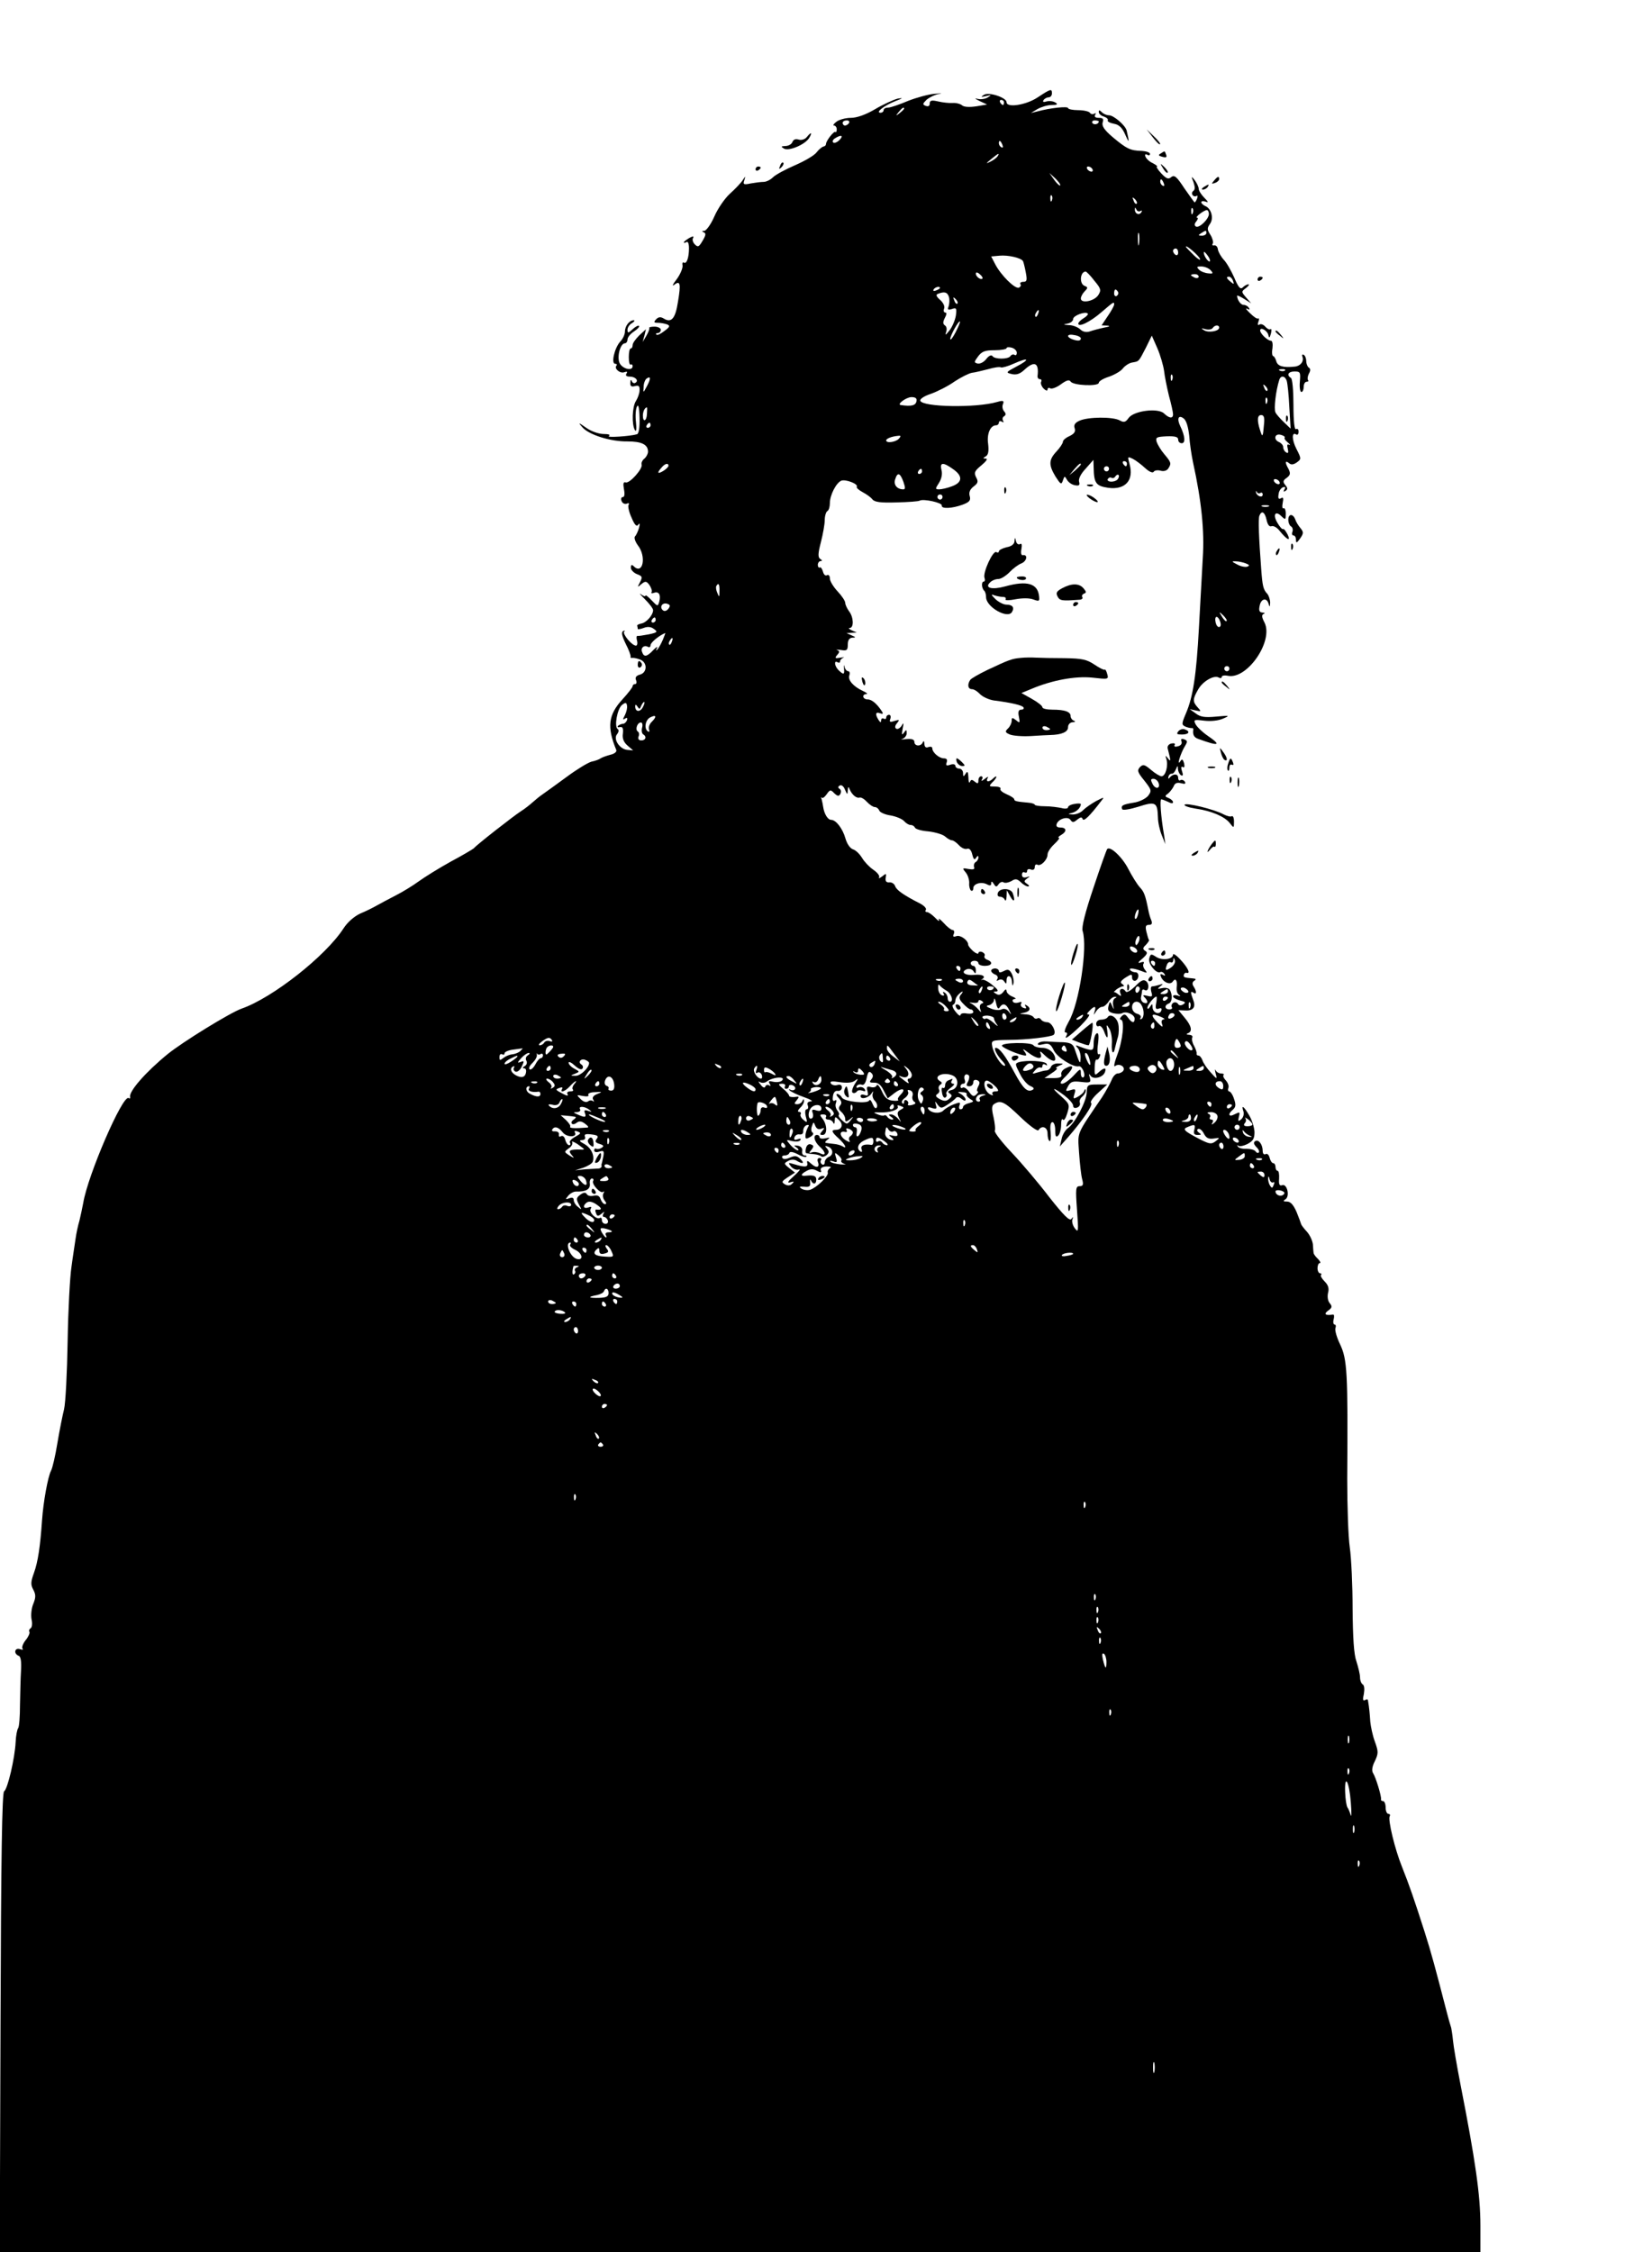 <?xml version="1.0" standalone="no"?>
<!DOCTYPE svg PUBLIC "-//W3C//DTD SVG 20010904//EN"
 "http://www.w3.org/TR/2001/REC-SVG-20010904/DTD/svg10.dtd">
<svg version="1.0" xmlns="http://www.w3.org/2000/svg"
 width="645pt" height="879pt" viewBox="0 0 645 879"
 preserveAspectRatio="xMidYMid meet">

<g transform="translate(0,879) scale(0.1,-0.1)"
fill="#000000" stroke="none">
<path d="M4050 8409 c-44 -29 -120 -41 -120 -18 0 18 -69 41 -88 29 -14 -9
-13 -10 8 -5 21 5 22 4 7 -5 -9 -6 -27 -9 -40 -6 -14 4 -11 1 7 -8 l30 -14
-42 -7 c-27 -4 -48 -3 -56 4 -7 6 -24 10 -37 9 -13 -1 -39 2 -56 6 -26 6 -33
4 -33 -8 0 -10 -6 -13 -16 -9 -13 5 -12 8 4 24 11 9 33 20 48 22 16 2 9 3 -16
1 -25 -2 -72 -15 -105 -28 -33 -14 -68 -26 -77 -26 -10 0 -18 -4 -18 -10 0 -5
-5 -10 -12 -10 -22 0 14 28 57 45 31 12 33 14 10 10 -16 -4 -56 -22 -88 -41
-37 -22 -72 -34 -95 -34 -20 0 -46 -7 -56 -15 -11 -8 -15 -15 -10 -15 6 0 11
-7 11 -15 0 -8 -3 -13 -5 -10 -6 5 -37 -35 -37 -47 0 -5 -4 -9 -10 -10 -5 -1
-18 -11 -27 -23 -9 -12 -47 -34 -84 -50 -37 -16 -76 -37 -86 -47 -10 -10 -26
-18 -37 -18 -10 0 -33 -3 -50 -6 -27 -6 -31 -4 -25 12 5 18 5 18 -6 1 -7 -11
-29 -34 -50 -53 -21 -19 -48 -59 -61 -89 -13 -30 -31 -55 -39 -56 -10 0 -11
-2 -2 -6 9 -4 8 -11 -5 -33 -14 -24 -18 -26 -30 -14 -8 8 -11 19 -7 25 4 8 0
8 -15 0 -11 -7 -21 -14 -21 -17 0 -3 5 -2 10 1 6 4 10 -6 10 -24 0 -36 -9 -63
-20 -56 -5 3 -7 -3 -5 -12 1 -10 -9 -34 -23 -53 -15 -19 -19 -29 -10 -22 24
19 27 5 15 -66 -10 -66 -26 -84 -56 -65 -12 7 -20 6 -29 -3 -11 -12 -9 -14 7
-14 11 0 26 -3 35 -6 13 -5 12 -10 -10 -26 -14 -11 -28 -18 -31 -14 -4 3 -1 6
5 6 7 0 12 6 12 13 0 6 -11 12 -24 12 -13 0 -23 -2 -21 -5 2 -3 -3 -16 -11
-30 l-15 -25 7 25 6 25 -26 -24 c-14 -14 -26 -30 -26 -38 0 -7 -3 -13 -7 -13
-5 0 -8 -15 -8 -34 0 -19 3 -32 8 -29 4 2 7 -1 7 -6 0 -21 -40 -11 -51 12 -11
25 3 77 21 77 5 0 10 7 10 15 0 8 11 22 25 31 14 9 23 19 20 22 -3 3 -14 -3
-25 -13 -17 -16 -20 -16 -20 -2 0 9 8 21 18 26 9 6 12 11 6 11 -16 0 -34 -22
-34 -44 0 -11 -8 -29 -19 -40 -22 -25 -36 -86 -19 -86 6 0 8 -3 5 -7 -11 -11
14 -32 30 -26 11 4 14 2 9 -5 -5 -8 0 -12 13 -12 22 0 36 -16 22 -24 -5 -4
-12 0 -14 6 -3 8 -6 5 -6 -6 -1 -13 4 -17 18 -13 15 4 19 0 18 -17 0 -11 -7
-30 -14 -41 -15 -22 -17 -93 -4 -114 5 -8 7 4 4 31 -3 25 -1 53 4 61 5 11 9
-3 10 -44 1 -38 -3 -62 -10 -64 -27 -8 -121 -14 -110 -7 8 5 -1 8 -20 8 -19 0
-48 10 -68 24 -31 22 -33 22 -15 2 25 -29 110 -56 176 -55 55 0 80 -12 80 -40
0 -8 -6 -20 -14 -27 -8 -6 -13 -17 -11 -23 6 -16 -47 -75 -62 -70 -9 3 -11 -4
-7 -26 4 -20 2 -31 -4 -31 -6 0 -9 -7 -5 -16 3 -8 12 -13 20 -10 8 4 11 1 7
-5 -3 -6 2 -29 12 -50 12 -29 20 -36 26 -27 6 8 7 4 3 -12 -4 -14 -11 -29 -16
-34 -4 -5 1 -20 11 -34 35 -44 20 -118 -16 -82 -7 7 -11 6 -11 -6 0 -8 11 -20
24 -25 21 -8 22 -11 12 -31 -11 -21 -11 -22 5 -8 16 13 20 12 32 -4 7 -11 11
-23 8 -27 -3 -5 1 -6 9 -3 19 7 28 -7 21 -34 -6 -20 -6 -20 -30 5 -13 14 -24
22 -24 18 0 -4 -8 -2 -17 5 -10 7 -3 -1 15 -19 17 -17 32 -36 32 -43 -1 -20
-27 -49 -47 -52 -10 -2 -17 -6 -15 -9 1 -4 2 -9 2 -12 0 -2 10 -1 23 4 15 6
29 5 40 -4 16 -11 14 -14 -20 -21 -21 -4 -41 -7 -44 -6 -4 1 -5 -8 -2 -18 3
-11 1 -20 -4 -20 -16 0 -54 46 -46 55 5 4 3 5 -4 2 -8 -5 -5 -19 10 -50 12
-23 20 -45 19 -50 -1 -4 1 -6 5 -5 5 1 18 -1 31 -6 30 -10 30 -51 1 -59 -15
-4 -20 -11 -16 -21 4 -9 2 -16 -3 -16 -6 0 -10 -4 -10 -8 0 -5 -18 -28 -40
-52 -55 -60 -61 -107 -24 -197 3 -7 -6 -15 -23 -19 -15 -4 -32 -10 -38 -14 -5
-4 -21 -10 -36 -13 -14 -4 -57 -30 -96 -59 -40 -29 -82 -60 -94 -68 -12 -8
-30 -23 -40 -32 -10 -9 -30 -25 -46 -35 -28 -18 -174 -132 -183 -144 -3 -3
-43 -27 -90 -52 -47 -26 -103 -61 -125 -77 -22 -16 -62 -41 -90 -55 -27 -14
-61 -32 -75 -40 -14 -8 -42 -22 -64 -31 -23 -11 -49 -33 -65 -58 -70 -108
-277 -271 -398 -313 -45 -16 -230 -130 -288 -177 -87 -71 -153 -147 -147 -168
1 -5 -1 -7 -6 -4 -23 14 -159 -300 -177 -409 -4 -22 -11 -53 -15 -70 -5 -16
-12 -48 -15 -70 -3 -22 -11 -71 -16 -110 -6 -38 -13 -169 -15 -291 -2 -121 -8
-240 -14 -265 -6 -24 -18 -84 -26 -132 -8 -49 -19 -97 -25 -108 -12 -23 -30
-121 -35 -194 -7 -102 -16 -161 -31 -203 -13 -36 -14 -47 -3 -67 10 -19 10
-30 0 -55 -7 -16 -10 -43 -7 -60 4 -16 2 -32 -3 -35 -6 -4 -8 -10 -5 -15 2 -4
-4 -19 -15 -32 -11 -14 -16 -29 -12 -33 4 -5 -1 -5 -10 -2 -21 7 -26 -18 -5
-26 8 -3 11 -21 9 -58 -2 -30 -3 -90 -4 -134 0 -44 -3 -84 -7 -90 -4 -5 -9
-30 -10 -55 -3 -62 -31 -183 -45 -192 -8 -5 -12 -254 -14 -903 l-3 -895 2891
0 2890 0 0 103 c0 120 -20 256 -78 552 -14 72 -27 148 -29 170 -2 22 -6 45 -7
50 -6 18 -9 30 -17 60 -44 170 -61 234 -87 315 -40 125 -60 183 -88 253 -28
69 -56 185 -48 198 3 5 0 9 -5 9 -6 0 -11 11 -11 25 0 14 -5 25 -10 25 -6 0
-9 3 -8 8 2 10 -20 84 -31 101 -6 9 -4 26 7 47 14 30 14 37 0 76 -9 24 -16 59
-18 78 -2 31 -4 54 -9 83 0 5 -6 5 -12 1 -8 -4 -9 3 -4 24 3 18 2 33 -4 37 -6
3 -11 16 -11 28 0 12 -7 40 -14 62 -10 27 -14 92 -15 205 0 91 -5 199 -11 240
-6 41 -10 162 -10 268 3 417 0 466 -28 525 -13 27 -21 55 -18 63 3 8 1 14 -3
14 -5 0 -7 9 -4 20 3 12 2 20 -3 19 -29 -5 -37 2 -19 15 16 11 17 17 7 29 -8
9 -10 26 -7 40 5 18 1 31 -13 45 -11 11 -18 23 -14 26 3 3 1 6 -4 6 -5 0 -10
9 -10 20 0 11 4 20 9 20 5 0 1 7 -7 16 -9 8 -16 18 -17 22 -1 4 -2 19 -3 35
-2 15 -12 37 -24 50 -11 12 -21 25 -22 29 -1 4 -9 26 -18 48 -12 27 -23 40
-37 40 -15 0 -17 2 -6 9 18 12 6 62 -13 55 -10 -4 -14 3 -12 25 1 17 -1 31 -6
31 -4 0 -8 7 -8 15 0 8 -4 15 -9 15 -5 0 -11 9 -14 21 -3 12 -10 18 -16 14 -6
-3 -11 2 -11 12 0 26 -16 47 -29 39 -8 -5 -6 -12 4 -23 9 -8 13 -18 10 -21 -3
-4 -9 -2 -13 4 -4 6 -20 10 -35 10 -16 -1 -31 3 -34 9 -4 5 -3 7 2 3 4 -4 20
-1 36 7 22 12 27 21 27 47 -1 18 -10 47 -21 65 -21 36 -32 43 -22 14 3 -10 -1
-23 -9 -30 -12 -10 -13 -8 -9 10 5 19 4 20 -16 10 -24 -13 -29 0 -7 18 11 10
12 19 4 42 -5 16 -14 29 -19 29 -4 0 -6 6 -3 14 3 7 -2 20 -10 29 -8 8 -12 17
-9 21 4 3 -1 6 -10 6 -8 0 -18 6 -21 13 -3 6 -3 1 0 -12 7 -25 6 -25 -19 3
-15 16 -29 37 -32 47 -4 11 -11 19 -16 19 -5 0 -8 3 -7 8 1 4 -3 17 -10 30 -7
12 -10 27 -7 32 3 6 -2 10 -12 11 -10 0 -13 3 -5 6 19 7 14 29 -13 61 l-24 29
22 -1 c34 -3 47 11 36 40 -12 32 -11 37 1 29 12 -8 13 5 0 25 -6 9 -5 17 3 22
8 5 7 8 -5 9 -35 3 -38 4 -36 14 2 6 6 9 10 8 18 -6 6 20 -22 50 -16 18 -30
27 -30 21 0 -19 -43 -24 -66 -9 -20 13 -22 12 -27 -6 -6 -20 29 -63 44 -53 4
2 11 -1 15 -7 5 -8 3 -9 -6 -4 -8 5 -11 3 -8 -5 7 -23 37 -37 47 -21 11 16 19
3 15 -24 -1 -11 2 -23 9 -28 8 -6 6 -7 -5 -3 -10 3 -18 2 -18 -3 0 -5 12 -12
27 -16 21 -5 24 -8 13 -15 -9 -6 -17 -5 -21 2 -4 6 -12 7 -18 4 -6 -4 -9 -12
-6 -17 4 -5 -1 -9 -9 -9 -19 0 -21 16 -3 23 14 5 16 34 4 54 -4 6 -17 9 -30 6
-18 -4 -20 -3 -7 7 13 10 12 11 -3 6 -10 -3 -23 -6 -28 -6 -6 0 -7 -9 -4 -21
6 -19 4 -21 -15 -16 -17 4 -20 3 -11 -6 15 -15 14 -27 -3 -21 -8 3 -13 13 -11
22 2 9 4 21 4 25 1 5 5 6 10 3 15 -10 21 22 6 34 -10 8 -20 4 -43 -20 -18 -17
-33 -26 -37 -20 -10 17 -28 11 -21 -6 5 -13 4 -14 -7 -6 -8 7 -16 11 -18 9 -2
-1 2 4 10 11 8 6 20 12 25 12 6 0 5 4 -2 9 -10 6 -7 12 12 25 24 15 26 15 26
0 0 -8 6 -14 13 -12 15 6 16 33 0 33 -6 0 -15 3 -19 7 -10 11 10 10 42 -2 23
-9 25 -9 15 4 -7 8 -10 20 -6 25 4 7 -1 8 -12 4 -12 -4 -10 1 7 15 19 17 22
24 12 30 -11 7 -11 12 2 24 8 9 14 17 12 19 -2 2 -6 16 -10 32 -5 21 -3 27 10
27 11 0 14 5 9 18 -4 9 -9 26 -11 37 -12 61 -17 74 -34 92 -10 11 -30 43 -44
70 -23 46 -71 92 -83 79 -3 -3 -27 -71 -54 -152 -32 -95 -47 -154 -42 -168 20
-63 -13 -283 -54 -353 -14 -25 -20 -43 -13 -43 6 0 8 -4 5 -10 -14 -23 9 -7
53 35 25 25 40 45 33 45 -9 0 -8 4 3 15 19 20 27 19 20 -2 -5 -17 -5 -17 6 0
6 9 16 17 23 17 7 0 18 9 25 20 7 11 18 20 25 19 8 0 8 -2 1 -5 -7 -3 -10 -15
-8 -27 4 -20 4 -20 -4 -3 -8 19 -9 19 -14 -1 -4 -17 0 -23 19 -28 13 -3 28 -3
34 0 15 10 49 -5 49 -21 0 -19 -10 -18 -26 4 -10 14 -15 15 -25 5 -7 -7 -8
-13 -3 -13 16 0 8 -81 -14 -138 -11 -29 -15 -49 -8 -43 15 12 41 -2 32 -18 -4
-6 -14 -11 -22 -11 -8 0 -19 -12 -24 -26 -6 -14 -23 -45 -38 -68 -102 -150
-94 -132 -89 -215 3 -42 8 -88 12 -103 6 -22 4 -28 -10 -28 -15 0 -16 -10 -10
-92 6 -84 6 -91 -8 -73 -8 10 -13 26 -10 35 4 11 3 12 -4 2 -7 -9 -30 14 -86
85 -41 54 -107 132 -146 173 -39 41 -69 80 -67 86 3 6 0 31 -5 54 -8 33 -7 45
3 51 25 16 40 9 103 -52 37 -35 66 -56 70 -50 12 20 35 12 35 -13 0 -14 3 -27
8 -30 4 -2 6 13 4 35 -3 24 0 39 7 39 6 0 11 -14 11 -32 0 -24 3 -29 12 -20 6
6 11 25 11 42 0 17 3 26 7 20 4 -6 11 5 17 25 10 33 9 36 -23 65 -43 37 -35
39 12 4 19 -15 34 -32 34 -40 0 -8 6 -11 16 -7 8 3 13 11 10 19 -3 7 2 18 10
24 8 7 14 18 13 24 0 7 -3 6 -6 -2 -2 -7 -14 -17 -25 -23 -18 -10 -19 -8 -13
11 6 19 4 21 -15 15 -20 -6 -21 -5 -10 15 10 18 18 21 51 17 36 -4 39 -3 34
17 -5 15 -4 17 3 7 11 -16 48 -7 56 14 7 19 -3 19 -24 0 -16 -15 -17 -13 -16
19 0 19 4 32 7 30 4 -2 10 3 13 12 3 8 2 12 -4 9 -5 -3 -7 13 -3 41 4 33 2 45
-6 40 -6 -4 -11 -21 -11 -38 0 -32 -3 -32 -55 -13 -16 7 -18 6 -7 -6 6 -7 12
-24 11 -39 -1 -27 -3 -24 -24 38 -6 17 -16 22 -44 24 -20 0 -49 2 -64 3 -15 1
-30 -2 -34 -8 -4 -6 4 -7 20 -3 22 5 29 2 42 -25 14 -27 76 -66 97 -61 13 3
29 -36 18 -43 -5 -3 -10 4 -10 15 0 21 -2 20 -29 -9 -16 -17 -36 -31 -44 -31
-11 0 -6 10 15 30 33 34 32 48 -2 30 -12 -6 -19 -17 -16 -25 3 -9 -6 -13 -31
-13 l-35 0 28 19 c16 10 25 19 19 20 -5 0 -1 4 10 9 19 8 19 9 -3 9 -12 1 -25
-5 -28 -12 -3 -8 -10 -14 -17 -15 -7 0 -23 -4 -36 -8 -22 -7 -23 -6 -10 8 7 9
17 14 22 11 4 -2 7 1 7 7 0 6 5 8 12 4 6 -4 8 -3 4 4 -6 11 -77 15 -108 6 -16
-5 -15 -8 4 -45 11 -23 30 -44 41 -48 12 -5 16 -10 10 -14 -21 -13 -38 3 -72
66 -36 67 -59 97 -73 97 -11 0 6 -32 28 -54 8 -9 11 -16 6 -16 -13 0 -43 47
-48 76 -4 23 -3 24 63 25 71 0 169 12 177 20 12 11 -8 49 -25 49 -10 0 -21 5
-24 10 -4 6 -10 8 -15 5 -5 -3 -11 -1 -15 5 -3 5 -18 11 -33 11 -24 2 -24 2
-4 6 24 5 29 18 10 29 -7 4 -8 3 -4 -4 5 -8 2 -10 -8 -6 -9 3 -13 11 -9 17 4
6 0 8 -10 4 -9 -3 -19 -2 -22 3 -4 6 0 10 7 11 7 0 3 4 -9 9 -13 5 -23 15 -23
22 -1 9 -5 7 -13 -4 -9 -11 -18 -14 -28 -7 -12 7 -12 9 1 9 10 1 5 9 -14 24
-16 14 -34 23 -40 22 -6 -2 -8 -1 -3 1 19 11 4 21 -28 18 -37 -4 -57 11 -30
22 10 3 21 0 26 -8 7 -11 9 -11 9 4 0 9 -4 17 -10 17 -5 0 -10 5 -10 10 0 6 7
10 15 10 8 0 15 -4 15 -10 0 -5 11 -10 25 -10 28 0 34 15 9 24 -8 3 -13 10
-10 15 3 5 -1 11 -9 15 -8 3 -15 1 -15 -4 0 -5 -9 -2 -20 7 -11 10 -20 21 -20
26 0 17 -31 39 -46 33 -12 -4 -15 -2 -10 9 3 8 1 15 -5 15 -5 0 -21 12 -35 28
-14 15 -22 20 -18 12 4 -8 -3 -5 -15 8 -12 12 -26 22 -32 22 -6 0 -8 4 -4 9 3
5 -7 16 -22 24 -65 33 -93 53 -98 68 -3 9 -13 16 -23 15 -12 -1 -16 5 -14 18
3 18 2 18 -14 5 -10 -7 -15 -9 -12 -4 4 6 -6 19 -22 30 -15 10 -35 31 -44 46
-9 15 -25 31 -36 34 -11 4 -23 21 -29 42 -11 39 -37 73 -56 73 -13 0 -27 23
-31 50 -1 8 -4 22 -6 30 -3 8 -3 11 0 7 2 -5 11 1 19 12 13 19 16 20 30 5 13
-12 18 -13 24 -3 4 8 3 16 -3 20 -7 4 -7 9 1 13 6 4 15 -3 20 -16 9 -21 10
-21 11 -3 1 15 3 16 7 5 9 -22 27 -37 39 -33 6 2 19 -6 29 -17 10 -11 24 -20
30 -20 7 0 15 -6 18 -14 3 -7 23 -16 45 -19 22 -4 45 -14 52 -22 7 -8 18 -15
25 -15 8 0 15 -5 17 -10 2 -6 25 -13 52 -15 27 -3 57 -12 66 -20 9 -8 21 -15
27 -15 5 0 18 -9 27 -19 10 -11 24 -17 32 -14 8 3 16 -5 20 -22 5 -20 9 -23
15 -13 6 9 9 9 9 1 0 -6 -5 -15 -11 -18 -6 -4 -8 -13 -6 -19 4 -9 -3 -11 -21
-8 -25 5 -26 4 -11 -14 8 -10 14 -29 13 -42 -1 -12 3 -25 7 -28 5 -3 9 1 9 9
0 18 32 27 54 15 11 -6 16 -5 16 4 0 9 3 9 10 -2 8 -13 11 -13 19 -1 5 7 14
11 19 7 6 -4 20 -1 31 5 15 10 22 9 36 -4 9 -9 22 -17 28 -17 7 0 6 4 -3 10
-13 9 -13 11 0 21 13 9 12 10 -2 5 -12 -3 -18 0 -18 10 0 8 5 12 10 9 6 -3 10
-1 10 5 0 7 7 10 15 6 9 -3 15 0 15 10 0 8 5 12 10 9 13 -8 40 19 40 40 0 9
12 27 26 40 15 14 23 25 18 25 -5 0 -1 5 9 11 23 13 22 29 -3 29 -13 0 -18 5
-14 15 8 20 45 30 54 14 7 -10 12 -10 26 2 13 10 18 11 21 2 4 -11 28 12 72
70 14 17 13 17 -20 0 -18 -10 -41 -26 -50 -35 -9 -10 -27 -17 -40 -17 -21 1
-21 2 -4 6 19 5 34 20 35 34 0 3 -11 4 -25 1 -14 -2 -25 -8 -25 -13 0 -5 -11
-7 -25 -3 -14 3 -43 7 -65 7 -22 0 -40 3 -40 6 0 3 -11 7 -25 8 -45 4 -55 6
-55 13 0 4 -13 13 -30 20 -16 7 -27 16 -24 21 3 5 -7 9 -21 9 -24 0 -25 1 -11
16 9 8 16 18 16 22 0 3 -5 1 -12 -6 -16 -16 -31 -15 -22 1 5 7 0 6 -11 -3 -11
-9 -16 -10 -11 -2 4 6 2 12 -3 12 -6 0 -11 -7 -11 -16 0 -13 -3 -14 -14 -5
-11 9 -15 9 -19 -1 -3 -7 -6 1 -6 17 -1 23 -4 27 -11 15 -8 -13 -10 -12 -10 3
0 9 -7 17 -15 17 -8 0 -15 5 -15 11 0 6 -9 8 -20 4 -15 -5 -18 -3 -14 9 4 11
0 16 -11 16 -18 0 -45 23 -45 39 0 6 -7 8 -15 5 -10 -4 -15 0 -16 12 0 11 -3
14 -6 7 -7 -18 -33 -16 -33 1 0 10 -10 13 -32 11 -18 -2 -25 -1 -15 1 9 3 17
13 17 22 0 15 -2 15 -11 2 -8 -11 -9 -8 -5 15 5 24 4 27 -4 12 -6 -9 -16 -15
-21 -11 -6 3 -5 12 3 21 11 14 10 15 -10 9 -17 -6 -21 -4 -16 8 3 9 1 16 -5
16 -6 0 -11 -5 -11 -11 0 -5 -4 -7 -10 -4 -5 3 -10 0 -10 -7 0 -9 -3 -9 -10 2
-14 22 -12 33 6 26 10 -4 13 -2 8 6 -19 30 -40 48 -56 48 -20 0 -25 20 -5 21
6 0 0 6 -14 12 -37 17 -60 43 -53 61 3 9 1 16 -4 16 -6 0 -13 8 -15 18 -2 9
-3 7 -2 -5 3 -27 -1 -28 -21 -9 -16 16 -19 40 -4 31 6 -3 10 -2 10 4 0 5 6 11
13 14 6 2 1 2 -12 0 -21 -4 -23 -2 -12 11 10 11 9 15 -1 19 -7 2 -1 2 15 0 23
-4 27 -1 27 21 0 18 6 26 18 27 14 0 14 2 -3 9 l-20 9 20 1 20 1 -20 9 c-11 5
-14 9 -7 9 16 1 15 42 -3 65 -8 11 -15 26 -15 33 0 7 -13 27 -30 45 -16 17
-30 40 -30 50 0 11 -5 16 -11 13 -6 -4 -13 2 -16 14 -3 11 -9 19 -12 16 -4 -2
-8 2 -8 10 0 8 5 15 11 15 7 0 6 4 -1 8 -10 6 -10 20 2 66 8 31 15 70 15 86 0
16 5 32 10 35 6 3 10 17 10 31 0 32 25 80 45 88 17 6 67 -13 60 -24 -2 -4 8
-13 23 -21 15 -8 32 -20 38 -28 9 -11 32 -14 95 -12 45 1 86 4 90 7 14 8 88
-8 86 -19 -3 -14 40 -12 81 3 27 10 33 17 28 34 -4 14 1 26 15 37 18 13 19 20
10 36 -9 18 -6 25 21 47 18 15 26 26 17 26 -12 0 -12 2 0 9 10 6 12 21 9 48
-6 40 9 73 31 73 6 0 11 5 11 11 0 5 5 7 12 3 6 -4 8 -3 4 4 -3 6 -2 14 4 17
8 5 8 11 0 20 -6 7 -8 20 -4 28 5 13 1 15 -23 8 -83 -24 -292 -20 -300 5 -2 7
17 19 42 27 25 9 67 30 92 48 26 17 56 32 68 34 11 1 39 8 63 14 23 7 46 10
50 7 4 -2 27 4 51 15 58 26 65 17 9 -12 -41 -22 -42 -23 -18 -29 18 -4 32 0
50 17 39 36 57 27 51 -24 -1 -7 3 -13 9 -13 6 0 8 -5 5 -10 -3 -6 1 -17 9 -26
9 -9 16 -11 16 -4 0 6 5 8 11 4 6 -3 25 4 41 16 22 16 32 19 38 11 9 -16 110
-20 110 -5 0 6 18 17 41 24 22 8 46 22 53 32 8 10 24 21 36 23 28 5 25 2 54
58 l23 47 22 -50 c12 -28 23 -67 26 -88 2 -20 11 -64 19 -97 9 -32 16 -65 16
-72 0 -18 -15 -16 -35 3 -23 23 -119 11 -139 -18 -11 -16 -18 -18 -34 -9 -27
15 -124 14 -157 -1 -18 -8 -24 -17 -19 -30 4 -13 -2 -21 -20 -30 -14 -6 -26
-16 -26 -22 0 -6 -11 -23 -25 -38 -31 -33 -31 -53 -4 -98 20 -31 23 -33 29
-15 6 18 7 18 16 2 6 -10 19 -19 31 -21 16 -3 20 0 16 14 -3 11 7 31 26 51
l30 34 1 -30 c1 -61 9 -72 57 -79 67 -9 101 30 83 93 -8 30 -8 30 13 20 12 -6
34 -23 48 -36 15 -14 29 -20 33 -15 3 6 15 8 27 5 12 -4 25 0 30 8 13 20 12
24 -15 56 -13 15 -26 37 -30 48 -5 18 -1 20 39 22 33 1 45 -2 45 -13 0 -8 6
-14 14 -14 15 0 13 28 -6 67 -14 29 -7 45 13 30 11 -8 18 -33 22 -67 2 -30 9
-77 15 -105 33 -150 45 -268 38 -373 -3 -59 -10 -181 -15 -272 -10 -185 -23
-270 -51 -335 -17 -40 -17 -44 -2 -51 9 -4 20 -6 25 -6 4 1 6 -1 6 -5 -3 -20
2 -31 19 -37 82 -30 93 -26 36 13 -19 13 -40 33 -46 44 -9 18 -7 19 34 14 25
-3 55 0 73 8 28 12 27 13 -26 8 -44 -4 -62 -2 -80 12 l-24 17 23 -5 c22 -5 23
-4 8 12 -20 22 -20 32 2 70 18 32 63 58 81 46 6 -3 11 -2 11 3 0 5 11 7 25 4
75 -14 178 136 142 208 -11 21 -12 30 -3 34 6 2 4 5 -5 5 -12 1 -15 8 -11 26
5 29 28 34 35 8 4 -14 5 -13 6 4 0 12 -5 28 -11 35 -16 17 -19 30 -24 98 -9
121 -12 194 -7 207 9 22 21 15 28 -16 4 -19 11 -28 19 -25 8 3 22 -5 32 -18
29 -36 45 -43 31 -14 -7 13 -14 23 -18 21 -3 -2 -13 9 -22 25 -19 32 -7 49 17
24 15 -14 16 -13 16 11 0 14 -4 24 -9 21 -4 -3 -6 6 -3 21 4 19 2 24 -7 18 -9
-5 -12 0 -9 16 1 12 9 24 17 27 9 3 11 0 6 -8 -5 -9 -4 -11 4 -6 9 6 9 11 -1
23 -10 12 -9 18 6 28 14 11 15 17 7 34 -15 26 -14 36 2 23 8 -7 17 -6 30 3 18
13 18 15 -1 52 -19 37 -19 69 -1 57 5 -3 9 2 9 11 0 9 -4 13 -10 10 -6 -4 -10
30 -10 94 0 56 -4 103 -10 106 -18 11 -10 25 14 25 23 0 24 -3 21 -40 -2 -22
1 -40 6 -40 5 0 9 9 9 20 0 11 5 20 12 20 6 0 8 3 5 6 -3 4 -2 15 3 25 7 12 7
20 0 24 -5 3 -10 15 -10 25 0 10 -4 22 -10 25 -5 3 -8 0 -5 -7 7 -19 -8 -37
-30 -39 -46 -5 -67 2 -72 21 -3 11 -9 20 -12 20 -4 0 -6 14 -3 30 2 17 0 30
-6 30 -13 0 -42 28 -42 40 0 16 29 -1 32 -18 3 -13 5 -12 10 6 3 12 3 20 -2
17 -4 -3 -13 2 -20 10 -7 8 -17 12 -23 8 -6 -4 -8 0 -4 11 4 9 3 15 -1 13 -4
-3 -18 7 -32 21 -14 13 -19 21 -11 17 9 -5 12 -4 7 3 -4 7 -13 12 -21 12 -11
0 -25 20 -25 36 0 2 12 -3 28 -13 l27 -17 -20 23 c-19 22 -19 23 0 37 10 8 14
14 9 14 -6 0 -15 -5 -22 -12 -9 -9 -17 0 -33 38 -12 27 -30 59 -41 70 -11 12
-21 30 -23 40 -1 11 -8 18 -15 16 -6 -1 -9 2 -5 7 3 6 -1 21 -9 34 -13 20 -14
26 -2 43 16 22 5 61 -19 70 -8 4 -15 10 -15 15 0 4 8 5 17 2 12 -5 11 -1 -5
15 -12 12 -22 28 -22 35 0 7 -7 22 -15 33 -14 18 -15 17 -5 -8 6 -18 6 -29 -1
-33 -5 -4 -7 -11 -3 -16 3 -5 10 -7 15 -4 5 3 6 -1 3 -9 -3 -9 -8 -16 -10 -16
-1 0 -19 25 -40 55 -30 46 -39 53 -51 44 -11 -10 -19 -7 -39 14 -14 15 -21 27
-17 27 4 0 -3 6 -16 13 -14 6 -26 18 -29 26 -3 8 0 11 7 7 6 -4 11 -2 11 3 0
6 -15 11 -32 12 -45 1 -59 8 -113 53 -33 28 -44 44 -40 58 5 14 1 18 -15 18
-13 0 -19 4 -14 12 4 6 3 8 -4 4 -6 -3 -13 -2 -17 4 -3 5 -24 10 -46 10 -21 0
-39 4 -39 8 0 8 -69 1 -120 -13 l-25 -6 25 15 c14 8 39 16 55 16 23 0 27 3 15
10 -8 5 -23 7 -34 4 -12 -4 -16 -2 -12 5 4 6 13 11 20 11 7 0 13 7 13 15 0 20
-4 19 -57 -16z m-130 -19 c0 -5 -2 -10 -4 -10 -3 0 -8 5 -11 10 -3 6 -1 10 4
10 6 0 11 -4 11 -10z m-390 -24 c0 -2 -8 -10 -17 -17 -16 -13 -17 -12 -4 4 13
16 21 21 21 13z m-215 -56 c-3 -5 -10 -10 -16 -10 -5 0 -9 5 -9 10 0 6 7 10
16 10 8 0 12 -4 9 -10z m975 6 c0 -11 -19 -15 -25 -6 -3 5 1 10 9 10 9 0 16
-2 16 -4z m-1013 -73 c-9 -9 -20 -13 -24 -9 -4 4 -1 11 7 16 25 16 35 11 17
-7z m637 -19 c3 -8 2 -12 -4 -9 -6 3 -10 10 -10 16 0 14 7 11 14 -7z m-19 -44
c-3 -5 -16 -15 -28 -21 -19 -9 -19 -8 3 10 28 23 34 26 25 11z m370 -50 c3 -5
2 -10 -4 -10 -5 0 -13 5 -16 10 -3 6 -2 10 4 10 5 0 13 -4 16 -10z m-126 -64
c-2 -2 -13 8 -23 22 l-19 27 24 -22 c12 -12 21 -24 18 -27z m405 8 c3 -8 2
-12 -4 -9 -6 3 -10 10 -10 16 0 14 7 11 14 -7z m-437 -66 c-3 -8 -6 -5 -6 6
-1 11 2 17 5 13 3 -3 4 -12 1 -19z m331 -13 c-3 -3 -9 2 -12 12 -6 14 -5 15 5
6 7 -7 10 -15 7 -18z m14 -29 c7 4 8 2 4 -5 -9 -13 -26 -5 -25 12 0 9 2 8 6
-1 2 -6 10 -9 15 -6z m205 -8 c-3 -8 -6 -5 -6 6 -1 11 2 17 5 13 3 -3 4 -12 1
-19z m63 -3 c0 -20 -38 -57 -51 -49 -6 4 -6 11 2 20 6 8 8 14 3 14 -11 1 27
30 38 30 4 0 8 -7 8 -15z m-273 -117 c-2 -13 -4 -5 -4 17 -1 22 1 32 4 23 2
-10 2 -28 0 -40z m263 42 c0 -5 -8 -10 -17 -10 -15 0 -16 2 -3 10 19 12 20 12
20 0z m-25 -100 c4 -8 -8 -2 -24 14 -17 17 -31 31 -31 33 0 9 50 -34 55 -47z
m-85 24 c0 -8 -4 -12 -10 -9 -5 3 -10 10 -10 16 0 5 5 9 10 9 6 0 10 -7 10
-16z m124 -34 c-6 -5 -24 21 -24 34 0 6 6 1 14 -10 8 -10 12 -21 10 -24z
m-730 1 c2 -3 7 -23 11 -44 6 -31 4 -37 -9 -37 -10 0 -15 -4 -12 -9 4 -5 0
-11 -6 -14 -16 -5 -70 49 -92 91 l-16 31 33 3 c32 3 83 -8 91 -21z m732 -35
c12 -13 11 -15 -8 -13 -13 1 -29 7 -36 14 -11 11 -10 13 8 13 12 0 28 -6 36
-14z m-890 -33 c-7 -7 -26 7 -26 19 0 6 6 6 15 -2 9 -7 13 -15 11 -17z m437
-9 c26 -31 27 -37 15 -56 -16 -24 -68 -34 -68 -13 0 7 7 20 15 28 13 13 13 16
0 21 -22 8 -18 56 4 56 3 0 19 -16 34 -36z m407 16 c0 -5 -7 -7 -15 -4 -8 4
-15 8 -15 10 0 2 7 4 15 4 8 0 15 -4 15 -10z m134 -16 c5 -14 4 -15 -9 -4 -17
14 -19 20 -6 20 5 0 12 -7 15 -16z m-1144 -28 c0 -2 -7 -7 -16 -10 -8 -3 -12
-2 -9 4 6 10 25 14 25 6z m695 -15 c3 -5 1 -12 -5 -16 -5 -3 -10 1 -10 9 0 18
6 21 15 7z m-660 -20 c3 -10 2 -26 -1 -36 -6 -14 -3 -16 13 -11 17 6 19 3 15
-26 -3 -18 -14 -44 -25 -58 -15 -19 -18 -20 -13 -6 4 11 2 22 -5 26 -8 6 -8
13 0 29 7 13 8 21 2 21 -6 0 -8 7 -5 15 4 9 -3 23 -15 34 -16 14 -18 21 -9 24
25 10 37 7 43 -12z m33 -26 c-3 -3 -9 2 -12 12 -6 14 -5 15 5 6 7 -7 10 -15 7
-18z m612 -4 c0 -4 -11 -25 -25 -45 l-24 -36 22 -1 c14 -1 9 -4 -13 -8 -19 -4
-45 -11 -56 -15 -14 -4 -27 -1 -37 9 -9 8 -28 16 -44 16 -23 2 -24 2 -5 6 12
2 22 10 22 18 0 13 48 31 57 21 3 -2 -4 -11 -16 -18 -12 -7 -21 -17 -21 -21 0
-16 46 6 90 44 49 42 50 43 50 30z m-297 -36 c-3 -9 -8 -14 -10 -11 -3 3 -2 9
2 15 9 16 15 13 8 -4z m-322 -72 c-11 -21 -20 -33 -21 -26 0 13 33 73 38 68 2
-2 -6 -20 -17 -42z m1029 18 c0 -14 -42 -21 -59 -10 -13 8 -12 9 6 4 12 -3 24
-1 28 5 8 12 25 13 25 1z m-540 -42 c0 -10 -12 -11 -34 -3 -25 10 -19 22 9 16
14 -2 25 -8 25 -13z m-250 -56 c0 -8 -4 -12 -9 -8 -5 3 -12 1 -16 -5 -8 -13
-62 -13 -70 0 -4 6 -14 2 -24 -11 -9 -12 -24 -20 -34 -18 -15 4 -14 6 2 28 15
20 28 24 65 24 25 0 46 4 46 8 0 4 9 5 20 2 11 -3 20 -12 20 -20z m1047 -69
c-3 -3 -12 -4 -19 -1 -8 3 -5 6 6 6 11 1 17 -2 13 -5z m-440 -36 c-3 -8 -6 -5
-6 6 -1 11 2 17 5 13 3 -3 4 -12 1 -19z m-2051 -25 c-15 -28 -15 -28 -13 -3 0
14 6 28 11 32 17 12 18 1 2 -29z m2498 20 c3 -10 8 -56 10 -102 l5 -84 -25 24
c-14 13 -30 31 -34 39 -7 13 1 85 15 128 6 18 23 15 29 -5z m-76 -38 c-3 -3
-9 2 -12 12 -6 14 -5 15 5 6 7 -7 10 -15 7 -18z m-1370 -42 c-3 -16 -21 -20
-61 -14 -17 2 20 30 41 31 17 0 23 -5 20 -17z m1369 -5 c-3 -8 -6 -5 -6 6 -1
11 2 17 5 13 3 -3 4 -12 1 -19z m-2421 -43 c-1 -29 -16 -35 -16 -7 0 16 8 32
16 32 1 0 1 -11 0 -25z m2409 -42 c-4 -50 -6 -52 -15 -23 -13 40 -11 60 4 60
11 0 14 -10 11 -37z m-2395 -3 c0 -5 -5 -10 -11 -10 -5 0 -7 5 -4 10 3 6 8 10
11 10 2 0 4 -4 4 -10z m2476 -48 c-3 -3 2 -11 12 -19 9 -8 12 -12 5 -9 -7 4
-9 -1 -5 -16 3 -14 2 -19 -6 -14 -7 4 -12 13 -12 21 0 7 -7 15 -15 19 -24 9
-19 35 5 29 12 -3 18 -8 16 -11z m-1507 -5 c-13 -13 -49 -18 -49 -6 0 7 22 16
48 18 10 1 10 -2 1 -12z m891 -97 c0 -5 -2 -10 -4 -10 -3 0 -8 5 -11 10 -3 6
-1 10 4 10 6 0 11 -4 11 -10z m-1790 -8 c0 -4 -9 -13 -20 -20 -23 -14 -26 -8
-7 13 13 16 27 19 27 7z m1111 -13 c39 -27 37 -52 -4 -67 -18 -7 -41 -12 -50
-12 -16 0 -16 2 -1 25 10 16 14 34 10 50 -8 31 6 32 45 4z m499 18 c0 -2 -10
-12 -22 -23 l-23 -19 19 23 c18 21 26 27 26 19z m110 -17 c0 -5 -4 -10 -10
-10 -5 0 -10 5 -10 10 0 6 5 10 10 10 6 0 10 -4 10 -10z m-730 -10 c0 -5 -5
-10 -11 -10 -5 0 -7 5 -4 10 3 6 8 10 11 10 2 0 4 -4 4 -10z m-73 -40 c8 -23
8 -30 0 -30 -25 0 -39 18 -32 39 9 29 19 26 32 -9z m838 11 c-3 -6 -15 -11
-26 -11 -11 0 -17 5 -14 10 4 6 10 8 15 5 5 -3 12 0 15 6 4 5 9 8 12 5 3 -2 2
-9 -2 -15z m630 -11 c3 -5 2 -10 -4 -10 -5 0 -13 5 -16 10 -3 6 -2 10 4 10 5
0 13 -4 16 -10z m-74 -44 c5 3 9 0 9 -6 0 -15 -23 -7 -26 8 -1 7 0 8 3 2 2 -5
9 -8 14 -4z m-1241 -16 c0 -5 -4 -10 -10 -10 -5 0 -10 5 -10 10 0 6 5 10 10
10 6 0 10 -4 10 -10z m1273 -37 c-7 -2 -19 -2 -25 0 -7 3 -2 5 12 5 14 0 19
-2 13 -5z m-89 -222 c15 -6 16 -9 5 -13 -8 -2 -25 1 -39 9 -22 11 -22 13 -5
12 11 0 29 -4 39 -8z m-2055 -108 c0 -25 -1 -25 -8 -8 -5 11 -7 23 -4 28 8 14
13 7 12 -20z m-200 -70 c-8 -9 -16 -10 -22 -4 -13 13 0 31 19 24 11 -4 12 -8
3 -20z m2180 -47 c-3 -3 -11 5 -18 17 -13 21 -12 21 5 5 10 -10 16 -20 13 -22z
m-23 -11 c1 -9 -3 -14 -9 -12 -6 2 -11 13 -12 25 -2 26 17 13 21 -13z m-2206
15 c0 -5 -5 -10 -11 -10 -5 0 -7 5 -4 10 3 6 8 10 11 10 2 0 4 -4 4 -10z m28
-77 c-7 -16 -16 -32 -21 -38 -7 -6 -7 -5 -2 5 4 8 -2 5 -14 -7 -25 -27 -37
-29 -44 -8 -7 16 8 29 23 20 6 -3 10 0 10 7 0 10 34 38 57 47 2 1 -3 -11 -9
-26z m35 -8 c-3 -9 -8 -14 -10 -11 -3 3 -2 9 2 15 9 16 15 13 8 -4z m2177
-105 c0 -5 -4 -10 -10 -10 -5 0 -10 5 -10 10 0 6 5 10 10 10 6 0 10 -4 10 -10z
m-2360 -181 c-9 -17 -9 -20 0 -14 8 5 11 3 8 -6 -3 -8 -10 -14 -15 -14 -6 0
-15 -4 -20 -8 -4 -5 -1 -7 7 -5 11 2 14 -4 12 -25 -3 -19 3 -34 18 -47 l22
-19 -22 2 c-30 2 -57 42 -41 61 7 9 8 17 3 20 -15 9 -2 79 16 94 14 11 18 11
20 -2 2 -8 -2 -25 -8 -37z m70 31 c-11 -21 -30 -19 -30 3 0 8 3 8 9 -1 7 -11
9 -11 14 2 4 9 9 16 12 16 3 0 1 -9 -5 -20z m36 -56 c-10 -9 -15 -23 -12 -31
3 -8 1 -11 -4 -8 -16 10 -11 43 7 54 24 13 29 5 9 -15z m-39 -24 c-3 -11 -1
-23 4 -26 15 -9 10 -24 -7 -24 -10 0 -14 6 -11 15 4 8 2 17 -3 20 -11 7 -2 35
12 35 6 0 8 -9 5 -20z m1936 -730 c-3 -12 -8 -19 -11 -16 -5 6 5 36 12 36 2 0
2 -9 -1 -20z m3 -106 c-4 -9 -9 -15 -11 -12 -3 3 -3 13 1 22 4 9 9 15 11 12 3
-3 3 -13 -1 -22z m-6 -36 c0 -13 -23 -5 -28 10 -2 7 2 10 12 6 9 -3 16 -11 16
-16z m134 -63 c-22 -16 -27 -14 -18 9 3 9 10 13 15 10 5 -3 9 1 10 8 0 11 2
11 6 0 3 -7 -3 -19 -13 -27z m-64 15 c0 -5 -2 -10 -4 -10 -3 0 -8 5 -11 10 -3
6 -1 10 4 10 6 0 11 -4 11 -10z m-760 -20 c0 -5 -2 -10 -4 -10 -3 0 -8 5 -11
10 -3 6 -1 10 4 10 6 0 11 -4 11 -10z m-73 -46 c-3 -3 -12 -4 -19 -1 -8 3 -5
6 6 6 11 1 17 -2 13 -5z m83 -4 c0 -5 -7 -7 -15 -4 -8 4 -15 8 -15 10 0 2 7 4
15 4 8 0 15 -4 15 -10z m58 -16 c2 -1 -8 -1 -21 0 -15 0 -23 6 -20 14 4 10 9
10 22 0 9 -7 17 -13 19 -14z m-124 -20 c20 -10 31 -44 15 -44 -5 0 -9 6 -9 14
0 8 -5 18 -12 22 -7 4 -8 3 -4 -4 4 -7 2 -10 -6 -7 -8 3 -15 15 -15 28 -1 12
1 17 5 12 4 -6 16 -15 26 -21z m139 1 c-3 -9 -8 -14 -10 -11 -3 3 -2 9 2 15 9
16 15 13 8 -4z m47 11 c0 -11 -19 -15 -25 -6 -3 5 1 10 9 10 9 0 16 -2 16 -4z
m570 -5 c0 -6 -4 -12 -8 -15 -5 -3 -9 1 -9 9 0 8 4 15 9 15 4 0 8 -4 8 -9z
m190 -12 c0 -4 -7 -6 -15 -3 -8 4 -15 10 -15 15 0 4 7 6 15 3 8 -4 15 -10 15
-15z m-80 1 c0 -5 -8 -10 -17 -10 -15 0 -16 2 -3 10 19 12 20 12 20 0z m-809
-13 c-8 -10 -6 -19 10 -35 11 -12 24 -22 29 -22 6 0 10 -5 10 -10 0 -6 -11 -8
-25 -6 -14 3 -25 0 -25 -6 0 -6 -9 0 -19 13 -11 13 -15 26 -10 27 5 2 9 9 9
16 0 7 5 17 12 24 16 16 23 15 9 -1z m152 -49 c12 18 25 15 37 -10 10 -20 9
-21 -2 -6 -9 10 -19 13 -28 8 -8 -4 -26 -3 -40 3 -21 8 -22 11 -7 14 9 3 18
12 18 21 1 9 4 4 8 -13 4 -20 9 -26 14 -17z m611 16 c-4 -20 -1 -25 10 -21 10
4 13 1 10 -8 -7 -18 -34 -8 -34 14 0 14 -2 14 -10 1 -6 -9 -10 -10 -10 -3 0
10 26 43 35 43 2 0 2 -12 -1 -26z m46 22 c0 -3 -4 -8 -10 -11 -5 -3 -10 -1
-10 4 0 6 5 11 10 11 6 0 10 -2 10 -4z m-727 -23 c-7 -3 -9 -12 -6 -21 5 -16
5 -16 -8 -1 -8 9 -21 20 -29 23 -8 3 -5 4 8 2 12 -2 22 0 22 6 0 5 5 6 12 2 9
-6 9 -9 1 -11z m-140 -11 c14 -15 15 -19 2 -19 -8 0 -12 4 -9 8 2 4 -4 12 -13
18 -10 6 -13 11 -7 11 6 0 18 -8 27 -18z m717 8 c0 -5 -8 -10 -17 -10 -15 0
-16 2 -3 10 19 12 20 12 20 0z m46 -2 c12 -19 12 -48 1 -55 -6 -3 -7 -1 -4 4
4 6 -2 13 -13 16 -12 3 -20 14 -20 26 0 23 24 29 36 9z m191 -10 c-3 -8 -6 -5
-6 6 -1 11 2 17 5 13 3 -3 4 -12 1 -19z m-717 -39 c0 -5 -4 -9 -8 -9 -5 0 -9
7 -9 15 0 8 4 12 9 9 4 -3 8 -9 8 -15z m649 0 c-16 -10 -23 -4 -14 10 3 6 11
8 17 5 6 -4 5 -9 -3 -15z m-698 -4 c0 -6 6 -17 12 -25 6 -8 0 -5 -14 8 -14 12
-28 20 -31 16 -3 -3 -9 -1 -12 4 -3 5 6 8 19 8 14 -1 26 -6 26 -11z m344 5
c-3 -5 -12 -10 -18 -10 -7 0 -6 4 3 10 19 12 23 12 15 0z m310 0 c11 -5 15 -9
8 -9 -7 -1 -10 -8 -6 -18 5 -14 1 -13 -16 4 -32 33 -27 41 14 23z m-716 -34
c-3 -3 -11 5 -18 17 -13 21 -12 21 5 5 10 -10 16 -20 13 -22z m146 24 c-3 -5
-12 -10 -18 -10 -7 0 -6 4 3 10 19 12 23 12 15 0z m-101 -26 c3 -8 2 -12 -4
-9 -6 3 -10 10 -10 16 0 14 7 11 14 -7z m643 1 c0 -8 -4 -12 -9 -9 -5 3 -6 10
-3 15 9 13 12 11 12 -6z m-2352 -55 c3 -5 0 -7 -8 -4 -8 3 -18 1 -22 -5 -3 -6
-11 -11 -18 -11 -6 0 -2 7 9 15 23 17 31 18 39 5z m2455 -22 c0 -5 -6 -8 -14
-8 -9 0 -12 7 -9 21 4 16 8 17 14 7 5 -7 9 -16 9 -20z m45 -16 c-8 -9 -35 20
-28 31 4 6 11 3 19 -8 8 -10 12 -21 9 -23z m-2495 12 c0 -3 -7 -12 -15 -20
-12 -13 -15 -13 -15 -1 0 7 3 17 7 20 8 8 23 9 23 1z m1330 -26 l23 -31 -25
19 c-14 10 -25 24 -25 31 0 17 0 18 27 -19z m673 18 c4 -10 1 -13 -8 -9 -8 3
-12 9 -9 14 7 12 11 11 17 -5z m-2131 -8 c-6 -6 -20 -12 -31 -13 -11 -1 -26
-7 -35 -14 -14 -11 -16 -11 -16 3 0 10 5 14 10 11 6 -3 10 -2 10 4 0 5 15 12
33 14 17 2 34 5 37 5 2 1 -1 -3 -8 -10z m79 -12 c5 3 9 0 9 -5 0 -6 -4 -11 -8
-11 -5 0 -15 -11 -22 -25 -7 -13 -17 -22 -22 -19 -5 4 0 15 11 25 11 11 19 25
17 32 -1 6 -1 9 1 4 3 -4 9 -5 14 -1z m2480 -3 c13 -16 12 -17 -3 -4 -17 13
-22 21 -14 21 2 0 10 -8 17 -17z m-2530 -2 c-8 -5 -10 -14 -6 -21 4 -7 2 -16
-6 -21 -9 -5 -10 -9 -2 -9 6 0 9 -8 6 -19 -3 -12 -11 -17 -24 -14 -27 7 -43
29 -28 39 7 4 9 3 6 -3 -4 -6 -1 -13 6 -16 7 -2 18 6 24 20 10 21 10 24 -4 18
-14 -5 -14 -3 2 15 10 11 23 20 29 20 6 0 5 -4 -3 -9z m140 -4 c-7 -7 -14 -8
-21 -1 -6 6 -2 10 12 11 16 2 18 -1 9 -10z m1246 -8 c2 -16 -1 -19 -9 -11 -5
5 -7 15 -4 21 10 15 12 14 13 -10z m806 -1 c9 -31 2 -33 -11 -3 -6 14 -8 25
-3 25 5 0 11 -10 14 -22z m-2233 8 c0 -2 -11 -11 -25 -20 -14 -9 -25 -13 -25
-8 0 5 10 14 23 20 27 13 27 13 27 8z m1455 -6 c3 -5 1 -10 -4 -10 -6 0 -11 5
-11 10 0 6 2 10 4 10 3 0 8 -4 11 -10z m-1175 -19 c0 -19 -34 -51 -53 -50 -21
0 -21 1 -2 8 19 8 19 8 -3 20 -12 6 -22 17 -22 23 0 6 11 1 24 -11 14 -13 26
-18 30 -12 4 5 2 12 -4 16 -15 9 -2 25 15 18 8 -3 15 -8 15 -12z m2282 7 c6
-16 -1 -38 -12 -38 -11 0 -21 30 -14 41 8 13 21 11 26 -3z m-1168 -13 c-4 -8
-11 -12 -16 -9 -6 4 -5 10 3 15 19 12 19 11 13 -6z m1126 -5 c9 -16 8 -18 -5
-14 -8 4 -15 12 -15 20 0 20 7 17 20 -6z m-1725 -8 c-3 -3 -11 0 -18 7 -9 10
-8 11 6 5 10 -3 15 -9 12 -12z m1219 9 c3 -5 -1 -12 -10 -15 -27 -11 -37 -7
-24 9 14 17 26 19 34 6z m476 -25 c-7 -7 -14 -6 -22 2 -10 10 -10 15 2 22 17
11 34 -10 20 -24z m-2360 14 c0 -5 -5 -10 -11 -10 -5 0 -7 5 -4 10 3 6 8 10
11 10 2 0 4 -4 4 -10z m803 -7 c-4 -10 -2 -14 4 -10 6 4 13 0 17 -8 3 -8 2
-15 -3 -15 -14 0 -33 28 -26 40 10 16 15 12 8 -7z m73 -14 c5 -8 1 -8 -13 0
-11 6 -22 8 -25 6 -3 -3 -5 2 -5 9 0 11 5 12 18 5 10 -5 21 -14 25 -20z m457
14 c20 -6 22 -19 5 -29 -7 -4 -9 -3 -5 1 4 5 -7 17 -25 28 -18 10 -24 15 -13
11 11 -3 28 -9 38 -11z m77 -19 c0 -8 -5 -14 -11 -14 -5 0 -7 -6 -3 -12 5 -8
1 -8 -12 2 -29 22 -30 24 -12 17 23 -8 33 10 16 31 -12 15 -11 16 5 3 9 -7 17
-20 17 -27z m890 22 c0 -9 -7 -12 -20 -9 -11 3 -20 9 -20 14 0 5 9 9 20 9 11
0 20 -6 20 -14z m157 -18 c-3 -7 -5 -2 -5 12 0 14 2 19 5 13 2 -7 2 -19 0 -25z
m53 22 c0 -5 -10 -10 -22 -9 -22 0 -22 1 -3 9 11 5 21 9 23 9 1 1 2 -3 2 -9z
m40 0 c0 -5 -8 -10 -17 -10 -15 0 -16 2 -3 10 19 12 20 12 20 0z m-2404 -28
c-17 -16 -18 -16 -5 5 7 12 15 20 18 17 3 -2 -3 -12 -13 -22z m1073 15 c8 -11
6 -13 -9 -12 -11 1 -23 5 -27 10 -5 4 -2 5 5 1 6 -4 12 -2 12 3 0 15 5 14 19
-2z m33 -30 c-9 -11 -7 -13 11 -13 15 1 27 -9 37 -30 l16 -31 27 21 c29 22 47
17 23 -7 -8 -8 -13 -17 -9 -20 3 -3 -7 -5 -22 -3 -20 2 -31 12 -42 37 -9 19
-17 29 -20 23 -2 -7 -12 -10 -23 -7 -15 4 -18 1 -13 -16 4 -17 2 -20 -11 -15
-9 3 -16 2 -16 -4 0 -15 30 -8 42 9 8 12 9 12 5 -1 -2 -8 2 -21 10 -28 7 -8
10 -19 6 -25 -4 -6 -10 -1 -16 14 -5 13 -11 19 -13 14 -6 -15 -98 -5 -107 11
-4 8 -13 14 -18 14 -6 0 -3 -7 6 -16 11 -12 13 -20 5 -29 -7 -9 -6 -16 5 -25
8 -7 15 -19 15 -27 0 -13 3 -13 18 -2 15 13 16 12 3 -4 -13 -16 -15 -16 -32
-1 -11 10 -17 19 -14 22 3 3 0 11 -6 18 -6 8 -9 21 -5 29 3 10 2 14 -5 9 -7
-4 -9 3 -7 17 2 15 9 23 19 21 9 -1 16 5 16 13 0 10 -6 13 -18 10 -9 -3 -21 0
-25 6 -5 9 4 10 36 5 28 -4 48 -2 58 6 14 11 14 9 -1 -14 -9 -15 -13 -30 -8
-33 5 -3 12 -1 16 4 3 6 13 7 22 4 11 -4 14 -3 9 6 -5 7 -15 10 -23 7 -8 -4
-11 -1 -8 5 4 6 13 8 20 5 8 -3 15 7 19 27 5 23 9 28 18 19 8 -8 8 -15 0 -25z
m-1212 7 c0 -2 -7 -4 -15 -4 -8 0 -15 4 -15 10 0 5 7 7 15 4 8 -4 15 -8 15
-10z m707 10 c-3 -3 -12 -4 -19 -1 -8 3 -5 6 6 6 11 1 17 -2 13 -5z m823 -2
c25 -11 23 -49 -3 -56 -16 -4 -19 -8 -9 -14 10 -7 10 -11 -2 -21 -11 -10 -20
-10 -37 -1 -16 9 -18 14 -9 20 7 4 10 12 6 18 -3 6 -1 14 5 18 8 5 8 9 -1 14
-30 19 14 38 50 22z m60 -23 c-9 -15 -7 -19 5 -19 8 0 15 7 15 15 0 9 6 12 15
9 11 -5 12 -11 4 -25 -5 -10 -6 -19 -2 -19 4 0 2 -5 -5 -12 -10 -10 -16 -7
-28 10 -8 12 -20 20 -25 17 -5 -4 -9 -1 -9 4 0 6 5 11 11 11 6 0 9 6 6 14 -6
16 2 28 14 20 5 -3 4 -14 -1 -25z m-1382 -11 c2 -17 -2 -25 -12 -25 -8 0 -13
4 -10 8 2 4 -1 9 -8 11 -7 3 -9 12 -5 22 10 24 31 15 35 -16z m652 12 c-7 -4
-21 -5 -33 -2 -15 4 -18 2 -12 -8 5 -8 4 -11 -3 -6 -5 3 -12 1 -14 -5 -2 -7
-10 -4 -18 7 -10 12 -11 15 -2 10 7 -4 18 -3 25 2 15 12 49 20 61 14 4 -2 3
-8 -4 -12z m51 3 c13 -15 12 -15 -8 -4 -24 12 -29 21 -14 21 5 0 15 -7 22 -17z
m106 2 c0 -18 -24 -28 -33 -13 -4 6 -3 8 3 5 6 -4 13 0 17 8 7 19 13 19 13 0z
m-1048 -9 c9 -11 9 -16 -1 -22 -7 -4 -10 -4 -6 1 4 4 0 14 -10 21 -9 7 -12 14
-6 14 6 0 17 -6 23 -14z m974 -1 c-3 -9 -8 -14 -10 -11 -3 3 -2 9 2 15 9 16
15 13 8 -4z m341 7 c3 -5 -1 -9 -9 -9 -8 0 -12 4 -9 9 3 4 7 8 9 8 2 0 6 -4 9
-8z m416 -26 c10 -13 10 -16 -4 -16 -10 0 -14 -5 -11 -11 5 -6 0 -6 -12 1 -24
16 -27 63 -3 50 9 -5 22 -16 30 -24z m-1793 18 c-3 -3 -12 -4 -19 -1 -8 3 -5
6 6 6 11 1 17 -2 13 -5z m144 -7 c-6 -8 -8 -17 -4 -20 3 -4 -1 -7 -11 -7 -10
0 -14 -5 -10 -11 4 -7 -2 -7 -17 1 -32 17 -32 17 -14 24 9 3 13 2 10 -4 -11
-18 12 -10 30 10 20 22 34 28 16 7z m99 3 c0 -5 -5 -10 -11 -10 -5 0 -7 5 -4
10 3 6 8 10 11 10 2 0 4 -4 4 -10z m610 -22 c0 -12 -12 -9 -32 6 -26 19 -22
27 7 14 14 -6 25 -15 25 -20z m555 22 c3 -5 1 -10 -4 -10 -6 0 -11 5 -11 10 0
6 2 10 4 10 3 0 8 -4 11 -10z m1271 -9 c0 -15 -4 -16 -17 -8 -19 12 -16 27 4
27 7 0 13 -8 13 -19z m-1711 -1 c-3 -5 -1 -10 4 -10 6 0 11 4 11 10 0 5 7 7
15 4 8 -4 12 -10 9 -15 -3 -5 -11 -6 -17 -3 -7 4 -8 3 -4 -2 5 -5 29 -17 55
-26 26 -9 39 -17 28 -17 -12 -1 -16 -6 -12 -16 3 -8 1 -15 -5 -15 -5 0 -7 -11
-3 -27 7 -25 6 -27 -9 -14 -9 7 -14 17 -11 22 3 5 0 9 -6 9 -7 0 -5 7 4 16 9
8 16 21 15 27 0 9 -2 8 -6 0 -2 -7 -12 -13 -20 -13 -13 0 -13 3 -2 16 11 14
10 15 -9 12 -11 -1 -21 1 -21 5 0 4 -10 17 -23 27 -20 17 -21 19 -5 20 10 0
15 -4 12 -10z m-1000 -10 c-5 -9 15 -15 38 -11 4 0 7 -3 7 -9 0 -13 -16 -13
-41 1 -17 8 -19 29 -3 29 3 0 2 -4 -1 -10z m1139 0 c-5 -4 -20 -10 -34 -14
-14 -3 -19 -3 -12 0 6 3 10 9 8 12 -2 4 7 8 21 9 14 0 21 -3 17 -7z m396 -10
c-8 -5 -9 -10 -2 -14 6 -4 8 -14 5 -22 -5 -15 -7 -15 -15 0 -11 20 -1 59 14
50 7 -4 6 -9 -2 -14z m-37 -17 c-3 -8 0 -18 6 -23 9 -5 6 -9 -8 -13 -12 -3
-19 -1 -16 3 3 5 1 11 -5 15 -5 3 -10 1 -10 -6 0 -7 -3 -9 -7 -5 -5 4 0 14 11
21 10 8 15 18 11 24 -3 7 0 8 9 5 8 -3 12 -12 9 -21z m-1231 7 c-15 -6 -21
-14 -16 -22 4 -7 4 -10 -1 -6 -4 4 -13 4 -19 -1 -7 -5 -18 -2 -29 9 -17 17
-17 17 9 12 16 -3 25 -1 21 4 -3 6 9 11 26 11 29 2 30 1 9 -7z m1442 -1 c-2
-4 4 -12 13 -18 17 -10 16 -11 -4 -17 -13 -3 -23 -10 -23 -15 0 -5 -4 -9 -10
-9 -5 0 -7 7 -4 15 5 13 2 14 -21 5 -14 -5 -33 -16 -41 -24 -14 -15 -50 -11
-60 6 -4 6 2 8 15 3 17 -5 20 -3 15 12 -4 16 -4 17 7 1 12 -15 15 -15 38 0 14
9 29 21 33 26 4 6 13 5 22 -3 10 -8 16 -9 16 -3 0 6 -8 15 -17 21 -16 9 -16
10 4 8 12 0 20 -4 17 -8z m-537 -5 c-3 -3 -12 -4 -19 -1 -8 3 -5 6 6 6 11 1
17 -2 13 -5z m600 -1 c-9 -2 -15 -9 -12 -14 4 -5 1 -9 -4 -9 -12 0 -14 13 -4
23 3 4 13 6 22 6 13 -1 12 -2 -2 -6z m-804 -24 c4 -15 2 -18 -7 -10 -7 6 -17
7 -22 3 -4 -4 -2 1 5 11 17 21 18 21 24 -4z m-843 -8 c-10 -19 -33 -22 -47 -6
-4 4 2 6 14 3 13 -4 24 0 27 8 3 8 8 14 11 14 3 0 1 -9 -5 -19z m1050 9 c0 -5
-5 -10 -11 -10 -5 0 -7 5 -4 10 3 6 8 10 11 10 2 0 4 -4 4 -10z m-246 -16 c3
-8 0 -11 -10 -7 -8 3 -14 -1 -14 -10 0 -9 -4 -18 -9 -22 -7 -4 -8 43 -2 51 6
6 31 -3 35 -12z m1479 7 c10 -1 -1 -21 -12 -21 -4 0 -16 6 -26 14 -18 13 -17
13 6 11 13 -1 28 -3 32 -4z m257 -1 c0 -5 -2 -10 -4 -10 -3 0 -8 5 -11 10 -3
6 -1 10 4 10 6 0 11 -4 11 -10z m-1523 -17 c0 -9 -7 -11 -20 -7 -15 5 -19 3
-14 -10 3 -8 2 -18 -3 -21 -13 -8 -18 18 -6 37 12 19 43 20 43 1z m120 -5 c-3
-8 -6 -5 -6 6 -1 11 2 17 5 13 3 -3 4 -12 1 -19z m163 12 c0 -5 -5 -10 -11
-10 -5 0 -7 5 -4 10 3 6 8 10 11 10 2 0 4 -4 4 -10z m26 -12 c-13 -7 -14 -14
-6 -31 10 -20 10 -20 -3 -4 -8 9 -20 17 -28 17 -11 0 -11 -2 1 -10 9 -6 10
-10 3 -10 -6 0 -15 5 -18 10 -4 6 -9 9 -13 6 -4 -2 -16 0 -27 5 -17 7 -15 8
10 7 38 -2 77 11 70 23 -3 5 1 6 11 2 15 -5 15 -7 0 -15z m1294 18 c0 -3 -4
-8 -10 -11 -5 -3 -10 -1 -10 4 0 6 5 11 10 11 6 0 10 -2 10 -4z m-2510 -17
c12 -9 12 -10 -4 -5 -13 5 -17 2 -12 -9 6 -17 0 -18 -29 -5 -18 8 -18 9 -2 9
10 1 15 6 12 11 -8 13 16 13 35 -1z m63 4 c-7 -2 -19 -2 -25 0 -7 3 -2 5 12 5
14 0 19 -2 13 -5z m886 -7 c9 -11 9 -16 -1 -22 -7 -4 -10 -4 -6 1 4 4 0 14
-10 21 -9 7 -12 14 -6 14 6 0 17 -6 23 -14z m361 -1 c0 -8 -2 -15 -4 -15 -2 0
-6 7 -10 15 -3 8 -1 15 4 15 6 0 10 -7 10 -15z m112 -7 c-7 -7 -12 -8 -12 -2
0 6 3 14 7 17 3 4 9 5 12 2 2 -3 -1 -11 -7 -17z m848 1 c0 -6 -4 -7 -10 -4 -5
3 -10 11 -10 16 0 6 5 7 10 4 6 -3 10 -11 10 -16z m-2205 -9 c3 -5 1 -10 -4
-10 -6 0 -11 5 -11 10 0 6 2 10 4 10 3 0 8 -4 11 -10z m2388 -4 c3 -8 -2 -20
-11 -28 -11 -9 -14 -10 -8 0 4 7 2 12 -4 12 -6 0 -9 4 -6 9 4 5 0 12 -6 14 -7
3 -3 6 8 6 12 1 24 -5 27 -13z m-2508 -5 c6 -1 3 -5 -5 -11 -8 -5 -11 -12 -7
-16 3 -4 12 -2 19 4 9 7 19 6 32 -4 11 -8 16 -14 10 -15 -49 -4 -71 -3 -68 3
3 4 -5 15 -16 26 l-21 19 23 -2 c13 -1 28 -3 33 -4z m96 -6 c19 -8 27 -14 19
-14 -14 0 -72 28 -59 29 4 0 22 -7 40 -15z m552 -10 c-7 -21 -12 -19 -10 4 0
11 5 18 9 15 4 -3 5 -11 1 -19z m47 10 c0 -2 -6 -5 -13 -8 -8 -3 -14 1 -14 8
0 7 6 11 14 8 7 -3 13 -6 13 -8z m285 5 c-3 -5 0 -10 9 -10 8 0 17 -6 19 -12
3 -7 6 -4 6 7 1 18 2 18 17 3 18 -17 11 -38 -12 -38 -20 0 -18 -8 11 -34 26
-24 34 -43 14 -30 -7 4 -21 8 -33 9 -11 1 -25 3 -31 4 -5 1 -3 6 5 12 12 9 11
10 -7 6 -13 -3 -23 -1 -23 4 0 5 -4 9 -10 9 -17 0 -11 -26 10 -45 25 -22 26
-39 3 -27 -10 5 -25 7 -33 4 -12 -4 -13 -3 -2 10 10 13 10 17 -2 21 -8 3 -16
-2 -19 -14 -3 -10 -2 -20 1 -20 4 -1 17 -3 30 -4 12 -1 25 -5 29 -9 3 -3 12
-1 20 5 10 9 11 15 2 26 -10 11 -9 12 5 7 20 -8 21 -33 1 -40 -8 -4 -15 -13
-15 -21 0 -8 -5 -11 -10 -8 -6 4 -8 11 -5 16 4 5 1 9 -5 9 -7 0 -10 -6 -7 -14
9 -23 -5 -27 -25 -9 -15 14 -19 14 -16 3 3 -16 -9 -17 -52 -4 -23 7 -24 6 -11
-10 8 -9 21 -14 30 -11 9 3 0 -8 -19 -25 -24 -21 -28 -29 -15 -25 15 5 17 3 8
-5 -7 -8 -17 -9 -28 -3 -15 9 -13 12 11 28 l28 18 -23 18 c-21 17 -21 18 -3
28 11 6 24 6 33 0 23 -14 32 -10 14 7 -13 13 -21 14 -40 6 -15 -7 -26 -8 -30
-2 -4 6 0 10 9 10 8 0 16 4 18 10 2 6 15 4 32 -5 16 -9 31 -13 34 -10 3 3 0 5
-7 5 -6 0 -11 8 -9 17 2 11 -5 19 -17 21 -16 2 -17 1 -5 -7 8 -6 10 -11 5 -11
-6 0 -19 10 -29 21 -18 21 -18 22 7 15 14 -3 29 -2 32 4 4 6 -1 7 -11 3 -12
-4 -15 -2 -12 8 3 8 12 13 20 11 10 -1 15 4 14 14 0 9 5 19 13 22 10 3 11 0 5
-9 -4 -8 -9 -21 -9 -31 -1 -14 2 -15 18 -6 11 6 15 13 10 17 -6 3 -7 15 -3 25
6 18 7 18 13 2 5 -12 13 -16 23 -12 14 5 15 4 4 -9 -10 -12 -10 -15 2 -15 19
0 18 41 -1 64 -11 14 -11 16 3 16 10 0 14 -4 11 -10z m1425 -5 c0 -9 -9 -15
-22 -14 -17 1 -19 2 -5 6 9 2 17 9 17 14 0 5 2 9 5 9 3 0 5 -7 5 -15z m23 0
c-3 -9 -8 -14 -10 -11 -3 3 -2 9 2 15 9 16 15 13 8 -4z m-1589 -10 c3 -8 1
-15 -4 -15 -6 0 -10 7 -10 15 0 8 2 15 4 15 2 0 6 -7 10 -15z m286 3 c0 -4 -4
-8 -9 -8 -6 0 -12 4 -15 8 -3 5 1 9 9 9 8 0 15 -4 15 -9z m54 1 c3 -3 -4 -5
-14 -6 -11 -1 -22 2 -24 6 -5 8 30 8 38 0z m1156 -5 c0 -2 -9 -4 -20 -4 -11 0
-20 4 -20 9 0 5 9 7 20 4 11 -3 20 -7 20 -9z m310 -13 c0 -4 -9 -7 -19 -7 -14
0 -17 4 -11 12 6 6 6 15 2 20 -4 4 1 2 11 -5 9 -7 17 -16 17 -20z m-1527 -22
c-7 -26 -23 -35 -18 -9 2 11 0 20 -6 20 -5 0 -9 4 -9 9 0 5 8 7 19 4 13 -3 17
-11 14 -24z m225 17 c-10 -7 -16 -15 -13 -18 3 -2 -2 -5 -10 -5 -8 0 -15 2
-15 3 0 8 33 34 43 34 7 0 4 -7 -5 -14z m-608 -6 c-8 -5 -19 -10 -25 -10 -5 0
-3 5 5 10 8 5 20 10 25 10 6 0 3 -5 -5 -10z m545 0 c13 -5 14 -9 5 -9 -8 0
-24 4 -35 9 -13 5 -14 9 -5 9 8 0 24 -4 35 -9z m1138 -10 c-4 -15 0 -20 13
-20 15 0 16 2 5 9 -7 5 -9 11 -4 14 6 4 16 -4 23 -17 9 -18 19 -23 39 -20 24
4 25 3 8 -10 -17 -13 -24 -12 -60 6 -64 33 -72 41 -50 49 28 12 31 10 26 -11z
m177 10 c0 -5 -4 -10 -10 -10 -5 0 -10 5 -10 10 0 6 5 10 10 10 6 0 10 -4 10
-10z m-2642 -21 c17 -20 59 -18 46 2 -3 5 3 6 12 2 14 -5 12 -8 -10 -20 -15
-8 -24 -18 -21 -23 4 -6 2 -10 -3 -10 -5 0 -12 9 -15 21 -3 12 -10 18 -17 14
-6 -4 -9 -1 -8 7 2 7 -5 12 -14 12 -10 -1 -15 2 -12 7 9 15 25 10 42 -12z
m895 -4 c-7 -21 -12 -19 -10 4 0 11 5 18 9 15 4 -3 5 -11 1 -19z m237 5 c0 -5
-5 -12 -10 -15 -6 -4 -7 -12 -3 -18 4 -7 -3 -5 -16 3 -24 16 -25 37 -2 32 7
-2 10 1 6 7 -3 7 0 8 9 5 9 -3 16 -10 16 -14z m158 4 c5 3 12 0 15 -8 4 -10
-1 -12 -16 -9 -18 4 -19 3 -7 -6 8 -6 11 -11 5 -11 -16 0 -31 14 -29 28 3 25
5 27 13 13 5 -7 13 -11 19 -7z m-1111 0 c-3 -3 -12 -4 -19 -1 -8 3 -5 6 6 6
11 1 17 -2 13 -5z m543 -4 c13 -8 13 -10 -2 -10 -9 0 -20 5 -23 10 -8 13 5 13
25 0z m1877 -5 c9 -24 -1 -27 -15 -5 -8 13 -8 20 -2 20 6 0 13 -7 17 -15z m83
-8 c11 -5 9 -6 -4 -4 -11 1 -21 9 -23 17 -3 10 -2 11 4 4 4 -6 15 -14 23 -17z
m-2550 -12 c-8 -10 -6 -15 11 -20 16 -5 18 -9 8 -15 -7 -5 -17 -6 -21 -4 -4 3
-8 0 -8 -6 0 -7 8 -9 20 -5 17 5 19 3 16 -17 -3 -13 -5 -25 -6 -28 -2 -3 -2
-8 -1 -12 0 -5 -5 -8 -11 -9 -7 0 -31 -2 -53 -3 l-40 -4 32 10 c17 6 34 16 37
23 9 24 -6 55 -33 70 -19 10 -21 14 -9 15 10 0 15 5 12 13 -4 10 3 12 26 9 24
-3 28 -7 20 -17z m564 -4 c-2 -3 -12 3 -22 13 -16 17 -16 18 5 5 12 -7 20 -15
17 -18z m116 19 c0 -5 -7 -7 -15 -4 -8 4 -15 8 -15 10 0 2 7 4 15 4 8 0 15 -4
15 -10z m-633 -32 c-3 -8 -6 -5 -6 6 -1 11 2 17 5 13 3 -3 4 -12 1 -19z m1033
7 c0 -8 -3 -14 -7 -14 -28 5 -45 -2 -39 -17 3 -8 2 -12 -4 -9 -17 11 -11 31
13 43 31 15 37 14 37 -3z m44 0 c11 -8 15 -15 9 -15 -7 0 -15 5 -18 10 -4 6
-11 8 -16 5 -5 -4 -9 -1 -9 4 0 15 11 13 34 -4z m1381 5 c3 -5 2 -10 -4 -10
-5 0 -13 5 -16 10 -3 6 -2 10 4 10 5 0 13 -4 16 -10z m-2555 -35 c0 -2 -6 -3
-12 -2 -43 1 -51 -3 -37 -20 13 -15 12 -15 -8 -3 -21 14 -21 14 -2 28 11 7 16
18 13 24 -4 5 5 2 20 -7 14 -10 26 -19 26 -20z m2087 13 c-3 -8 -6 -5 -6 6 -1
11 2 17 5 13 3 -3 4 -12 1 -19z m-1480 6 c-3 -3 -12 -4 -19 -1 -8 3 -5 6 6 6
11 1 17 -2 13 -5z m178 -4 c3 -5 1 -10 -4 -10 -6 0 -11 5 -11 10 0 6 2 10 4
10 3 0 8 -4 11 -10z m1712 -5 c0 -8 -4 -12 -9 -9 -4 3 -8 9 -8 15 0 5 4 9 8 9
5 0 9 -7 9 -15z m-1345 -2 c-6 -2 -9 -10 -6 -15 4 -7 2 -8 -5 -4 -13 9 -5 26
12 25 9 0 8 -2 -1 -6z m-392 -13 c0 -5 -2 -10 -4 -10 -3 0 -8 5 -11 10 -3 6
-1 10 4 10 6 0 11 -4 11 -10z m295 -10 c-3 -5 -11 -10 -16 -10 -6 0 -7 5 -4
10 3 6 11 10 16 10 6 0 7 -4 4 -10z m-50 -30 c-3 -5 3 -10 12 -13 10 -2 3 -3
-15 -2 -18 2 -36 6 -40 11 -4 4 1 4 11 1 15 -6 17 -3 11 15 -6 20 -5 21 9 9 9
-7 15 -17 12 -21z m1575 17 c0 -7 -10 -13 -21 -14 -21 -2 -21 -1 -3 12 24 18
24 18 24 2z m-1500 -7 c-8 -5 -26 -9 -40 -9 -21 0 -22 2 -7 8 10 4 28 8 40 8
17 2 19 0 7 -7z m1567 -6 c-3 -3 -12 -4 -19 -1 -8 3 -5 6 6 6 11 1 17 -2 13
-5z m-2537 -30 c0 -2 -7 -4 -15 -4 -8 0 -15 4 -15 10 0 5 7 7 15 4 8 -4 15 -8
15 -10z m2505 6 c3 -5 1 -10 -4 -10 -6 0 -11 5 -11 10 0 6 2 10 4 10 3 0 8 -4
11 -10z m-1654 -9 c-7 -4 -11 -13 -9 -18 4 -13 -44 -59 -69 -67 -10 -3 -25 -1
-33 4 -12 8 -9 9 10 8 20 -2 25 1 23 17 -1 11 0 14 3 8 8 -18 21 -16 21 2 0
15 -9 19 -39 16 -24 -3 -23 6 2 19 14 8 26 8 40 0 15 -8 18 -7 15 2 -3 8 4 14
21 15 16 0 22 -2 15 -6z m1696 -28 c0 -9 -4 -10 -14 -2 -7 6 -13 12 -13 14 0
1 6 2 13 2 8 0 14 -6 14 -14z m-2650 -18 c9 -24 -1 -27 -20 -5 -14 17 -15 20
-2 20 9 0 18 -7 22 -15z m88 5 c3 -6 -4 -10 -17 -10 -18 0 -20 2 -8 10 19 12
18 12 25 0z m2596 -15 c5 3 6 -1 2 -10 -5 -13 -7 -14 -14 -3 -5 7 -8 20 -8 28
1 11 3 10 6 -3 2 -9 9 -15 14 -12z m-2711 -6 c0 -14 -17 -10 -23 5 -4 10 -1
13 9 9 7 -3 14 -9 14 -14z m56 12 c-8 -12 29 -52 39 -43 5 4 5 1 1 -6 -4 -7
-2 -19 4 -27 8 -10 9 -15 2 -15 -6 0 -13 9 -17 19 -4 13 -12 17 -26 14 -12 -3
-24 -1 -28 6 -5 8 -12 7 -25 -2 -16 -12 -17 -17 -6 -38 12 -22 12 -23 -3 -10
-10 7 -17 20 -17 27 0 9 -6 11 -17 7 -16 -6 -16 -4 -5 9 7 9 21 17 30 17 40
-1 57 9 55 30 -2 11 2 21 8 21 5 0 8 -4 5 -9z m2696 -53 c-11 -11 -32 -3 -32
12 0 4 9 6 21 3 13 -4 17 -9 11 -15z m-2782 -41 c0 -5 -7 -7 -15 -4 -8 4 -17
2 -20 -3 -4 -6 -11 -10 -16 -10 -5 0 -4 6 3 14 14 15 48 17 48 3z m104 -2 c18
-13 15 -19 -6 -16 -4 0 -5 -6 -1 -14 4 -13 8 -13 21 -3 12 10 14 10 8 1 -4 -7
-3 -13 2 -13 6 0 12 -6 15 -13 3 -8 -1 -14 -9 -14 -8 0 -14 7 -14 14 0 8 -3
12 -8 9 -13 -8 -44 22 -36 35 5 9 2 10 -9 6 -17 -6 -23 4 -10 16 10 11 26 8
47 -8z m-14 -57 c0 -13 -17 -9 -34 8 -22 22 -20 25 9 12 14 -6 25 -15 25 -20z
m80 18 c0 -3 -4 -8 -10 -11 -5 -3 -10 -1 -10 4 0 6 5 11 10 11 6 0 10 -2 10
-4z m1367 -38 c-3 -8 -6 -5 -6 6 -1 11 2 17 5 13 3 -3 4 -12 1 -19z m-1456
-15 c13 -16 12 -17 -3 -4 -10 7 -18 15 -18 17 0 8 8 3 21 -13z m77 -8 c3 -3
-2 -5 -12 -5 -9 0 -14 -4 -11 -10 3 -5 4 -10 1 -10 -3 0 -10 9 -16 19 -9 17
-7 19 11 16 12 -3 24 -7 27 -10z m-83 -15 c3 -5 -1 -10 -9 -10 -9 0 -16 5 -16
10 0 6 4 10 9 10 6 0 13 -4 16 -10z m-50 -20 c3 -5 1 -10 -4 -10 -6 0 -11 5
-11 10 0 6 2 10 4 10 3 0 8 -4 11 -10z m90 0 c-3 -5 -12 -10 -18 -10 -7 0 -6
4 3 10 19 12 23 12 15 0z m-119 -19 c-3 -4 6 -13 19 -19 29 -13 35 -43 7 -36
-26 7 -48 64 -25 64 2 0 2 -4 -1 -9z m161 -24 c11 -23 9 -24 -23 -22 -40 2
-52 11 -36 27 9 9 12 8 12 -4 0 -11 6 -15 20 -11 16 4 18 8 9 19 -6 8 -7 14
-2 14 5 0 15 -11 20 -23z m1427 7 c5 -14 4 -15 -9 -4 -17 14 -19 20 -6 20 5 0
12 -7 15 -16z m-1524 -4 c0 -5 -2 -10 -4 -10 -3 0 -8 5 -11 10 -3 6 -1 10 4
10 6 0 11 -4 11 -10z m-87 -13 c3 -8 -1 -14 -8 -14 -7 0 -11 6 -8 14 3 7 6 13
8 13 2 0 5 -6 8 -13z m1987 -1 c0 -2 -11 -6 -25 -8 -13 -3 -22 -1 -19 3 5 9
44 13 44 5z m-1938 -53 c-6 -2 -10 -9 -7 -13 3 -5 1 -11 -4 -14 -7 -5 -8 11
-2 32 1 1 7 2 14 1 9 0 9 -2 -1 -6z m98 -1 c0 -5 -7 -9 -15 -9 -8 0 -15 4 -15
9 0 4 7 8 15 8 8 0 15 -4 15 -8z m-65 -32 c-3 -5 -10 -10 -16 -10 -5 0 -9 5
-9 10 0 6 7 10 16 10 8 0 12 -4 9 -10z m120 0 c3 -5 1 -10 -4 -10 -6 0 -11 5
-11 10 0 6 2 10 4 10 3 0 8 -4 11 -10z m-95 -14 c0 -3 -4 -8 -10 -11 -5 -3
-10 -1 -10 4 0 6 5 11 10 11 6 0 10 -2 10 -4z m110 -26 c0 -5 -7 -10 -16 -10
-8 0 -12 5 -9 10 3 6 10 10 16 10 5 0 9 -4 9 -10z m-44 -27 c0 -14 -9 -18 -38
-19 -42 -1 -45 4 -7 11 13 3 25 9 27 15 6 16 18 11 18 -7z m54 -17 c0 -2 -9
-2 -20 1 -11 3 -20 9 -20 15 0 5 9 4 20 -2 11 -6 20 -12 20 -14z m-260 -22 c0
-2 -7 -4 -15 -4 -8 0 -15 4 -15 10 0 5 7 7 15 4 8 -4 15 -8 15 -10z m240 6 c0
-5 -2 -10 -4 -10 -3 0 -8 5 -11 10 -3 6 -1 10 4 10 6 0 11 -4 11 -10z m-160
-10 c0 -5 -2 -10 -4 -10 -3 0 -8 5 -11 10 -3 6 -1 10 4 10 6 0 11 -4 11 -10z
m115 0 c3 -5 1 -10 -4 -10 -6 0 -11 5 -11 10 0 6 2 10 4 10 3 0 8 -4 11 -10z
m-159 -33 c4 -4 -4 -6 -19 -5 -14 1 -24 5 -21 9 5 9 31 6 40 -4z m19 -27 c-3
-5 -12 -10 -18 -10 -7 0 -6 4 3 10 19 12 23 12 15 0z m32 -45 c0 -8 -4 -12 -9
-9 -4 3 -8 9 -8 15 0 5 4 9 8 9 5 0 9 -7 9 -15z m78 -203 c-3 -3 -11 0 -18 7
-9 10 -8 11 6 5 10 -3 15 -9 12 -12z m5 -37 c7 -8 8 -15 2 -15 -5 0 -15 7 -22
15 -7 8 -8 15 -2 15 5 0 15 -7 22 -15z m30 -49 c0 -3 -4 -8 -10 -11 -5 -3 -10
-1 -10 4 0 6 5 11 10 11 6 0 10 -2 10 -4z m-32 -131 c-3 -3 -9 2 -12 12 -6 14
-5 15 5 6 7 -7 10 -15 7 -18z m16 -23 c3 -5 -1 -9 -9 -9 -8 0 -12 4 -9 9 3 4
7 8 9 8 2 0 6 -4 9 -8z m-107 -214 c-3 -8 -6 -5 -6 6 -1 11 2 17 5 13 3 -3 4
-12 1 -19z m1990 -30 c-3 -8 -6 -5 -6 6 -1 11 2 17 5 13 3 -3 4 -12 1 -19z
m40 -360 c-3 -8 -6 -5 -6 6 -1 11 2 17 5 13 3 -3 4 -12 1 -19z m10 -50 c-3 -8
-6 -5 -6 6 -1 11 2 17 5 13 3 -3 4 -12 1 -19z m0 -40 c-3 -8 -6 -5 -6 6 -1 11
2 17 5 13 3 -3 4 -12 1 -19z m11 -43 c-3 -3 -9 2 -12 12 -6 14 -5 15 5 6 7 -7
10 -15 7 -18z m-1 -37 c-3 -8 -6 -5 -6 6 -1 11 2 17 5 13 3 -3 4 -12 1 -19z
m23 -75 c0 -32 -5 -28 -14 10 -4 19 -3 26 4 22 5 -3 10 -18 10 -32z m17 -205
c-3 -8 -6 -5 -6 6 -1 11 2 17 5 13 3 -3 4 -12 1 -19z m930 -110 c-3 -7 -5 -2
-5 12 0 14 2 19 5 13 2 -7 2 -19 0 -25z m0 -120 c-3 -8 -6 -5 -6 6 -1 11 2 17
5 13 3 -3 4 -12 1 -19z m7 -113 c3 -38 3 -61 0 -50 -4 11 -9 25 -13 30 -4 6
-8 32 -9 59 -3 76 16 43 22 -39z m13 -117 c-3 -7 -5 -2 -5 12 0 14 2 19 5 13
2 -7 2 -19 0 -25z m20 -130 c-3 -8 -6 -5 -6 6 -1 11 2 17 5 13 3 -3 4 -12 1
-19z m-800 -805 c-3 -10 -5 -2 -5 17 0 19 2 27 5 18 2 -10 2 -26 0 -35z"/>
<path d="M5021 7154 c0 -11 3 -14 6 -6 3 7 2 16 -1 19 -3 4 -6 -2 -5 -13z"/>
<path d="M3732 4861 c2 -7 7 -12 11 -12 12 1 9 15 -3 20 -7 2 -11 -2 -8 -8z"/>
<path d="M3297 4536 c-3 -8 0 -19 7 -25 10 -9 12 -6 8 14 -5 29 -8 31 -15 11z"/>
<path d="M3703 4573 c-7 -2 -13 -11 -13 -19 0 -9 -4 -13 -9 -10 -4 3 -6 -6 -3
-19 2 -14 8 -22 13 -19 5 3 7 9 4 14 -3 5 5 16 17 24 12 9 17 16 10 16 -7 0
-10 5 -7 10 7 11 6 11 -12 3z"/>
<path d="M3855 4550 c3 -5 11 -10 16 -10 6 0 7 5 4 10 -3 6 -11 10 -16 10 -6
0 -7 -4 -4 -10z"/>
<path d="M2296 4341 c-3 -5 1 -14 9 -21 11 -9 14 -8 12 9 -1 22 -12 28 -21 12z"/>
<path d="M2329 4269 c-8 -17 -8 -20 2 -17 7 2 13 12 15 21 3 23 -3 21 -17 -4z"/>
<path d="M3195 4190 c-3 -6 1 -7 9 -4 18 7 21 14 7 14 -6 0 -13 -4 -16 -10z"/>
<path d="M2310 4140 c0 -5 5 -10 11 -10 5 0 7 5 4 10 -3 6 -8 10 -11 10 -2 0
-4 -4 -4 -10z"/>
<path d="M4290 8353 c0 -7 9 -15 20 -18 11 -4 18 -10 15 -15 -2 -4 8 -10 24
-13 21 -4 33 -16 45 -44 15 -34 16 -30 5 17 -5 21 -51 60 -69 60 -9 0 -21 5
-28 12 -9 9 -12 9 -12 1z"/>
<path d="M4501 8254 c13 -17 26 -30 28 -27 3 2 -8 16 -24 31 l-28 27 24 -31z"/>
<path d="M3150 8255 c-7 -9 -21 -13 -31 -10 -12 4 -21 1 -25 -9 -3 -9 -16 -16
-28 -16 -17 -1 -18 -2 -5 -10 19 -11 81 15 98 41 14 23 8 25 -9 4z"/>
<path d="M4532 8191 c-11 -6 -9 -9 6 -13 15 -4 19 -2 15 8 -6 16 -4 16 -21 5z"/>
<path d="M3046 8143 c-6 -14 -5 -15 5 -6 7 7 10 15 7 18 -3 3 -9 -2 -12 -12z"/>
<path d="M4541 8133 c7 -12 15 -20 18 -17 3 2 -3 12 -13 22 -17 16 -18 16 -5
-5z"/>
<path d="M2950 8129 c0 -5 5 -7 10 -4 6 3 10 8 10 11 0 2 -4 4 -10 4 -5 0 -10
-5 -10 -11z"/>
<path d="M4740 8085 c-11 -13 -10 -14 4 -9 9 3 16 10 16 15 0 13 -6 11 -20 -6z"/>
<path d="M4700 8060 c-9 -6 -10 -10 -3 -10 6 0 15 5 18 10 8 12 4 12 -15 0z"/>
<path d="M4910 7699 c0 -5 5 -7 10 -4 6 3 10 8 10 11 0 2 -4 4 -10 4 -5 0 -10
-5 -10 -11z"/>
<path d="M4980 7496 c0 -2 8 -10 18 -17 15 -13 16 -12 3 4 -13 16 -21 21 -21
13z"/>
<path d="M4248 6893 c7 -3 16 -2 19 1 4 3 -2 6 -13 5 -11 0 -14 -3 -6 -6z"/>
<path d="M3921 6874 c0 -11 3 -14 6 -6 3 7 2 16 -1 19 -3 4 -6 -2 -5 -13z"/>
<path d="M4254 6845 c11 -8 24 -15 30 -15 5 0 1 7 -10 15 -10 8 -23 14 -29 14
-5 0 -1 -6 9 -14z"/>
<path d="M5030 6761 c0 -11 5 -23 11 -26 6 -4 8 -13 5 -21 -3 -8 -1 -14 4 -14
6 0 10 -8 10 -17 0 -14 3 -13 16 5 14 20 14 25 2 40 -8 9 -18 25 -21 35 -9 23
-27 22 -27 -2z"/>
<path d="M3961 6677 c-1 -11 -12 -20 -31 -23 -16 -4 -30 -11 -30 -16 0 -5 -5
-6 -10 -3 -13 8 -54 -81 -46 -101 3 -8 1 -14 -3 -14 -10 0 -9 -26 2 -36 4 -4
7 -15 7 -25 0 -38 84 -86 101 -58 11 18 2 29 -22 29 -11 0 -30 10 -42 21 -18
18 -19 21 -4 15 10 -3 25 -6 33 -6 9 0 13 -4 10 -9 -3 -5 14 -5 39 0 27 5 55
5 70 -1 22 -8 24 -7 22 12 -5 51 -47 63 -133 39 -51 -14 -81 -6 -59 15 7 8 22
14 33 14 10 0 29 12 43 26 13 14 34 30 47 35 22 9 26 36 5 32 -6 -1 -8 10 -5
24 3 17 1 24 -6 19 -6 -3 -13 2 -15 11 -4 17 -5 17 -6 0z"/>
<path d="M5041 6654 c0 -11 3 -14 6 -6 3 7 2 16 -1 19 -3 4 -6 -2 -5 -13z"/>
<path d="M4985 6639 c-4 -6 -5 -12 -2 -15 2 -3 7 2 10 11 7 17 1 20 -8 4z"/>
<path d="M3970 6536 c0 -9 30 -14 35 -6 4 6 -3 10 -14 10 -12 0 -21 -2 -21 -4z"/>
<path d="M4147 6494 c-22 -12 -25 -18 -18 -32 9 -17 17 -18 84 -13 10 0 16 5
13 10 -4 5 0 11 6 14 10 3 10 7 -1 20 -17 21 -47 21 -84 1z"/>
<path d="M4190 6429 c0 -5 5 -7 10 -4 6 3 10 8 10 11 0 2 -4 4 -10 4 -5 0 -10
-5 -10 -11z"/>
<path d="M3985 6222 c-34 -3 -45 -7 -130 -47 -33 -16 -63 -33 -67 -39 -12 -18
-9 -36 7 -36 8 0 22 -9 32 -20 10 -10 34 -21 53 -24 71 -9 111 -19 116 -27 3
-5 -1 -9 -9 -9 -10 0 -13 -8 -9 -27 5 -25 4 -27 -11 -14 -15 11 -17 11 -17 -2
0 -9 -6 -22 -14 -30 -13 -12 -12 -16 7 -24 12 -5 49 -8 82 -6 33 2 67 4 75 4
45 1 70 12 70 30 0 11 7 19 18 20 10 0 12 3 5 6 -7 2 -13 11 -13 18 0 17 -23
25 -71 25 -21 0 -39 4 -39 9 0 6 -18 20 -41 33 l-41 23 39 16 c80 34 172 51
238 44 62 -7 64 -7 58 14 -3 12 -8 20 -10 17 -3 -2 -21 7 -40 20 -30 20 -48
24 -117 25 -45 0 -94 1 -111 2 -16 1 -43 1 -60 -1z m115 -278 c0 -2 -7 -4 -15
-4 -8 0 -15 4 -15 10 0 5 7 7 15 4 8 -4 15 -8 15 -10z"/>
<path d="M2490 6194 c0 -8 5 -12 10 -9 6 4 8 11 5 16 -9 14 -15 11 -15 -7z"/>
<path d="M3367 6129 c4 -13 8 -18 11 -10 2 7 -1 18 -6 23 -8 8 -9 4 -5 -13z"/>
<path d="M4770 6126 c0 -2 8 -10 18 -17 15 -13 16 -12 3 4 -13 16 -21 21 -21
13z"/>
<path d="M4601 5936 c-9 -11 -6 -13 14 -13 27 0 34 12 11 20 -8 3 -19 0 -25
-7z"/>
<path d="M4613 5896 c3 -8 -2 -16 -14 -19 -11 -3 -16 -1 -13 5 4 6 -2 8 -12 6
-11 -2 -17 -11 -15 -19 13 -51 13 -54 1 -39 -10 13 -11 12 -6 -3 8 -25 -3 -67
-19 -67 -6 0 -25 11 -41 25 -25 21 -31 23 -43 11 -12 -13 -10 -20 17 -53 29
-37 29 -40 14 -60 -10 -11 -34 -23 -56 -26 -42 -7 -50 -11 -45 -25 2 -6 30 -1
63 9 68 22 75 18 77 -41 0 -19 7 -51 15 -70 l14 -35 -5 35 c-13 74 -17 140
-11 140 4 0 16 -5 27 -10 11 -6 19 -7 19 -1 0 5 -8 12 -17 16 -16 6 -16 8 -2
18 8 7 18 20 22 29 4 11 13 15 28 11 15 -4 20 -3 15 6 -4 6 -12 9 -17 6 -5 -4
-9 1 -9 9 0 17 -20 17 -33 1 -5 -6 -7 -5 -5 3 2 8 8 13 13 12 5 -1 12 7 16 17
7 16 8 16 8 1 1 -9 6 -20 12 -24 8 -4 9 1 4 16 -5 14 -3 20 3 16 6 -4 8 2 5
15 -5 16 -8 18 -15 7 -15 -21 2 33 18 59 11 18 11 22 -2 27 -11 4 -15 2 -11
-8z m-90 -161 c9 -23 -11 -28 -23 -5 -8 16 -8 20 4 20 7 0 16 -7 19 -15z"/>
<path d="M4767 5852 c3 -12 9 -25 14 -28 14 -8 11 10 -6 32 -13 18 -14 18 -8
-4z"/>
<path d="M3736 5815 c4 -8 13 -15 21 -15 12 0 12 2 -1 15 -8 8 -17 15 -20 15
-3 0 -3 -7 0 -15z"/>
<path d="M4795 5809 c-4 -11 -4 -23 -1 -26 3 -4 6 1 6 11 0 9 4 14 10 11 6 -3
7 1 4 9 -8 21 -11 20 -19 -5z"/>
<path d="M4718 5793 c6 -2 18 -2 25 0 6 3 1 5 -13 5 -14 0 -19 -2 -12 -5z"/>
<path d="M4801 5744 c0 -11 3 -14 6 -6 3 7 2 16 -1 19 -3 4 -6 -2 -5 -13z"/>
<path d="M4832 5735 c0 -16 2 -22 5 -12 2 9 2 23 0 30 -3 6 -5 -1 -5 -18z"/>
<path d="M4625 5649 c-3 -4 16 -11 42 -15 63 -9 114 -31 134 -56 16 -21 17
-21 17 5 0 15 -4 24 -9 21 -5 -3 -19 1 -31 7 -36 20 -148 47 -153 38z"/>
<path d="M4733 5498 c-17 -22 -26 -45 -10 -26 8 10 16 16 19 13 2 -3 5 2 5 10
0 18 -2 18 -14 3z"/>
<path d="M4660 5460 c-9 -6 -10 -10 -3 -10 6 0 15 5 18 10 8 12 4 12 -15 0z"/>
<path d="M3972 5305 c0 -16 2 -22 5 -12 2 9 2 23 0 30 -3 6 -5 -1 -5 -18z"/>
<path d="M3830 5310 c0 -5 5 -10 11 -10 5 0 7 5 4 10 -3 6 -8 10 -11 10 -2 0
-4 -4 -4 -10z"/>
<path d="M3896 5305 c-3 -9 0 -15 8 -15 8 0 17 -6 19 -12 3 -7 6 -2 7 12 l1
25 14 -25 c14 -25 20 -16 9 14 -8 20 -50 21 -58 1z"/>
<path d="M4191 5069 c-7 -22 -11 -43 -8 -45 2 -2 9 14 16 37 7 22 11 43 8 45
-2 2 -9 -14 -16 -37z"/>
<path d="M4488 5083 c7 -3 16 -2 19 1 4 3 -2 6 -13 5 -11 0 -14 -3 -6 -6z"/>
<path d="M4535 5070 c-3 -5 -1 -10 4 -10 6 0 11 5 11 10 0 6 -2 10 -4 10 -3 0
-8 -4 -11 -10z"/>
<path d="M3870 5001 c0 -5 7 -12 16 -15 8 -3 12 -11 8 -17 -5 -8 -3 -9 6 -4 7
4 16 2 21 -6 7 -11 9 -10 9 4 0 25 20 21 21 -5 1 -17 3 -18 6 -6 2 9 -1 26 -7
38 -9 16 -15 18 -30 10 -14 -7 -20 -7 -20 0 0 5 -7 10 -15 10 -8 0 -15 -4 -15
-9z"/>
<path d="M3965 5000 c3 -5 8 -10 11 -10 2 0 4 5 4 10 0 6 -5 10 -11 10 -5 0
-7 -4 -4 -10z"/>
<path d="M4485 4970 c-3 -5 -1 -10 4 -10 6 0 11 5 11 10 0 6 -2 10 -4 10 -3 0
-8 -4 -11 -10z"/>
<path d="M4136 4904 c-10 -31 -15 -58 -12 -61 2 -3 12 20 21 52 22 74 14 82
-9 9z"/>
<path d="M4401 4934 c0 -11 3 -14 6 -6 3 7 2 16 -1 19 -3 4 -6 -2 -5 -13z"/>
<path d="M4325 4820 c-4 -6 -15 -10 -26 -10 -11 0 -19 -7 -19 -16 0 -8 5 -12
10 -9 6 3 14 -5 20 -19 12 -34 18 -33 13 2 -4 25 -3 25 8 7 7 -11 12 -38 10
-60 -2 -36 7 -45 13 -13 2 7 6 25 11 41 4 15 4 38 1 51 -6 26 -32 41 -41 26z"/>
<path d="M4224 4766 l-39 -34 28 -11 c16 -6 32 -11 37 -11 6 0 21 80 15 88 -1
1 -19 -13 -41 -32z"/>
<path d="M3912 4708 c3 -9 72 -38 92 -38 5 0 2 8 -5 17 -9 11 -3 9 15 -5 34
-26 58 -29 49 -5 -5 12 -1 11 15 -5 21 -21 42 -29 42 -16 0 22 -24 44 -50 44
-16 0 -32 5 -35 10 -8 13 -127 11 -123 -2z"/>
<path d="M4317 4680 c-9 -34 -9 -50 2 -50 13 0 18 22 11 50 l-6 25 -7 -25z"/>
<path d="M3950 4660 c0 -5 4 -10 9 -10 6 0 13 5 16 10 3 6 -1 10 -9 10 -9 0
-16 -4 -16 -10z"/>
<path d="M4243 4526 c-1 -35 -46 -120 -73 -139 -10 -7 -22 -26 -25 -42 l-7
-30 31 35 c56 64 101 129 91 135 -5 3 7 21 27 39 l36 33 -39 0 c-38 0 -40 -2
-41 -31z"/>
<path d="M4180 4439 c0 -5 5 -7 10 -4 6 3 10 8 10 11 0 2 -4 4 -10 4 -5 0 -10
-5 -10 -11z"/>
<path d="M4166 4404 c-5 -14 -4 -15 9 -4 17 14 19 20 6 20 -5 0 -12 -7 -15
-16z"/>
<path d="M4171 4074 c0 -11 3 -14 6 -6 3 7 2 16 -1 19 -3 4 -6 -2 -5 -13z"/>
</g>
</svg>
